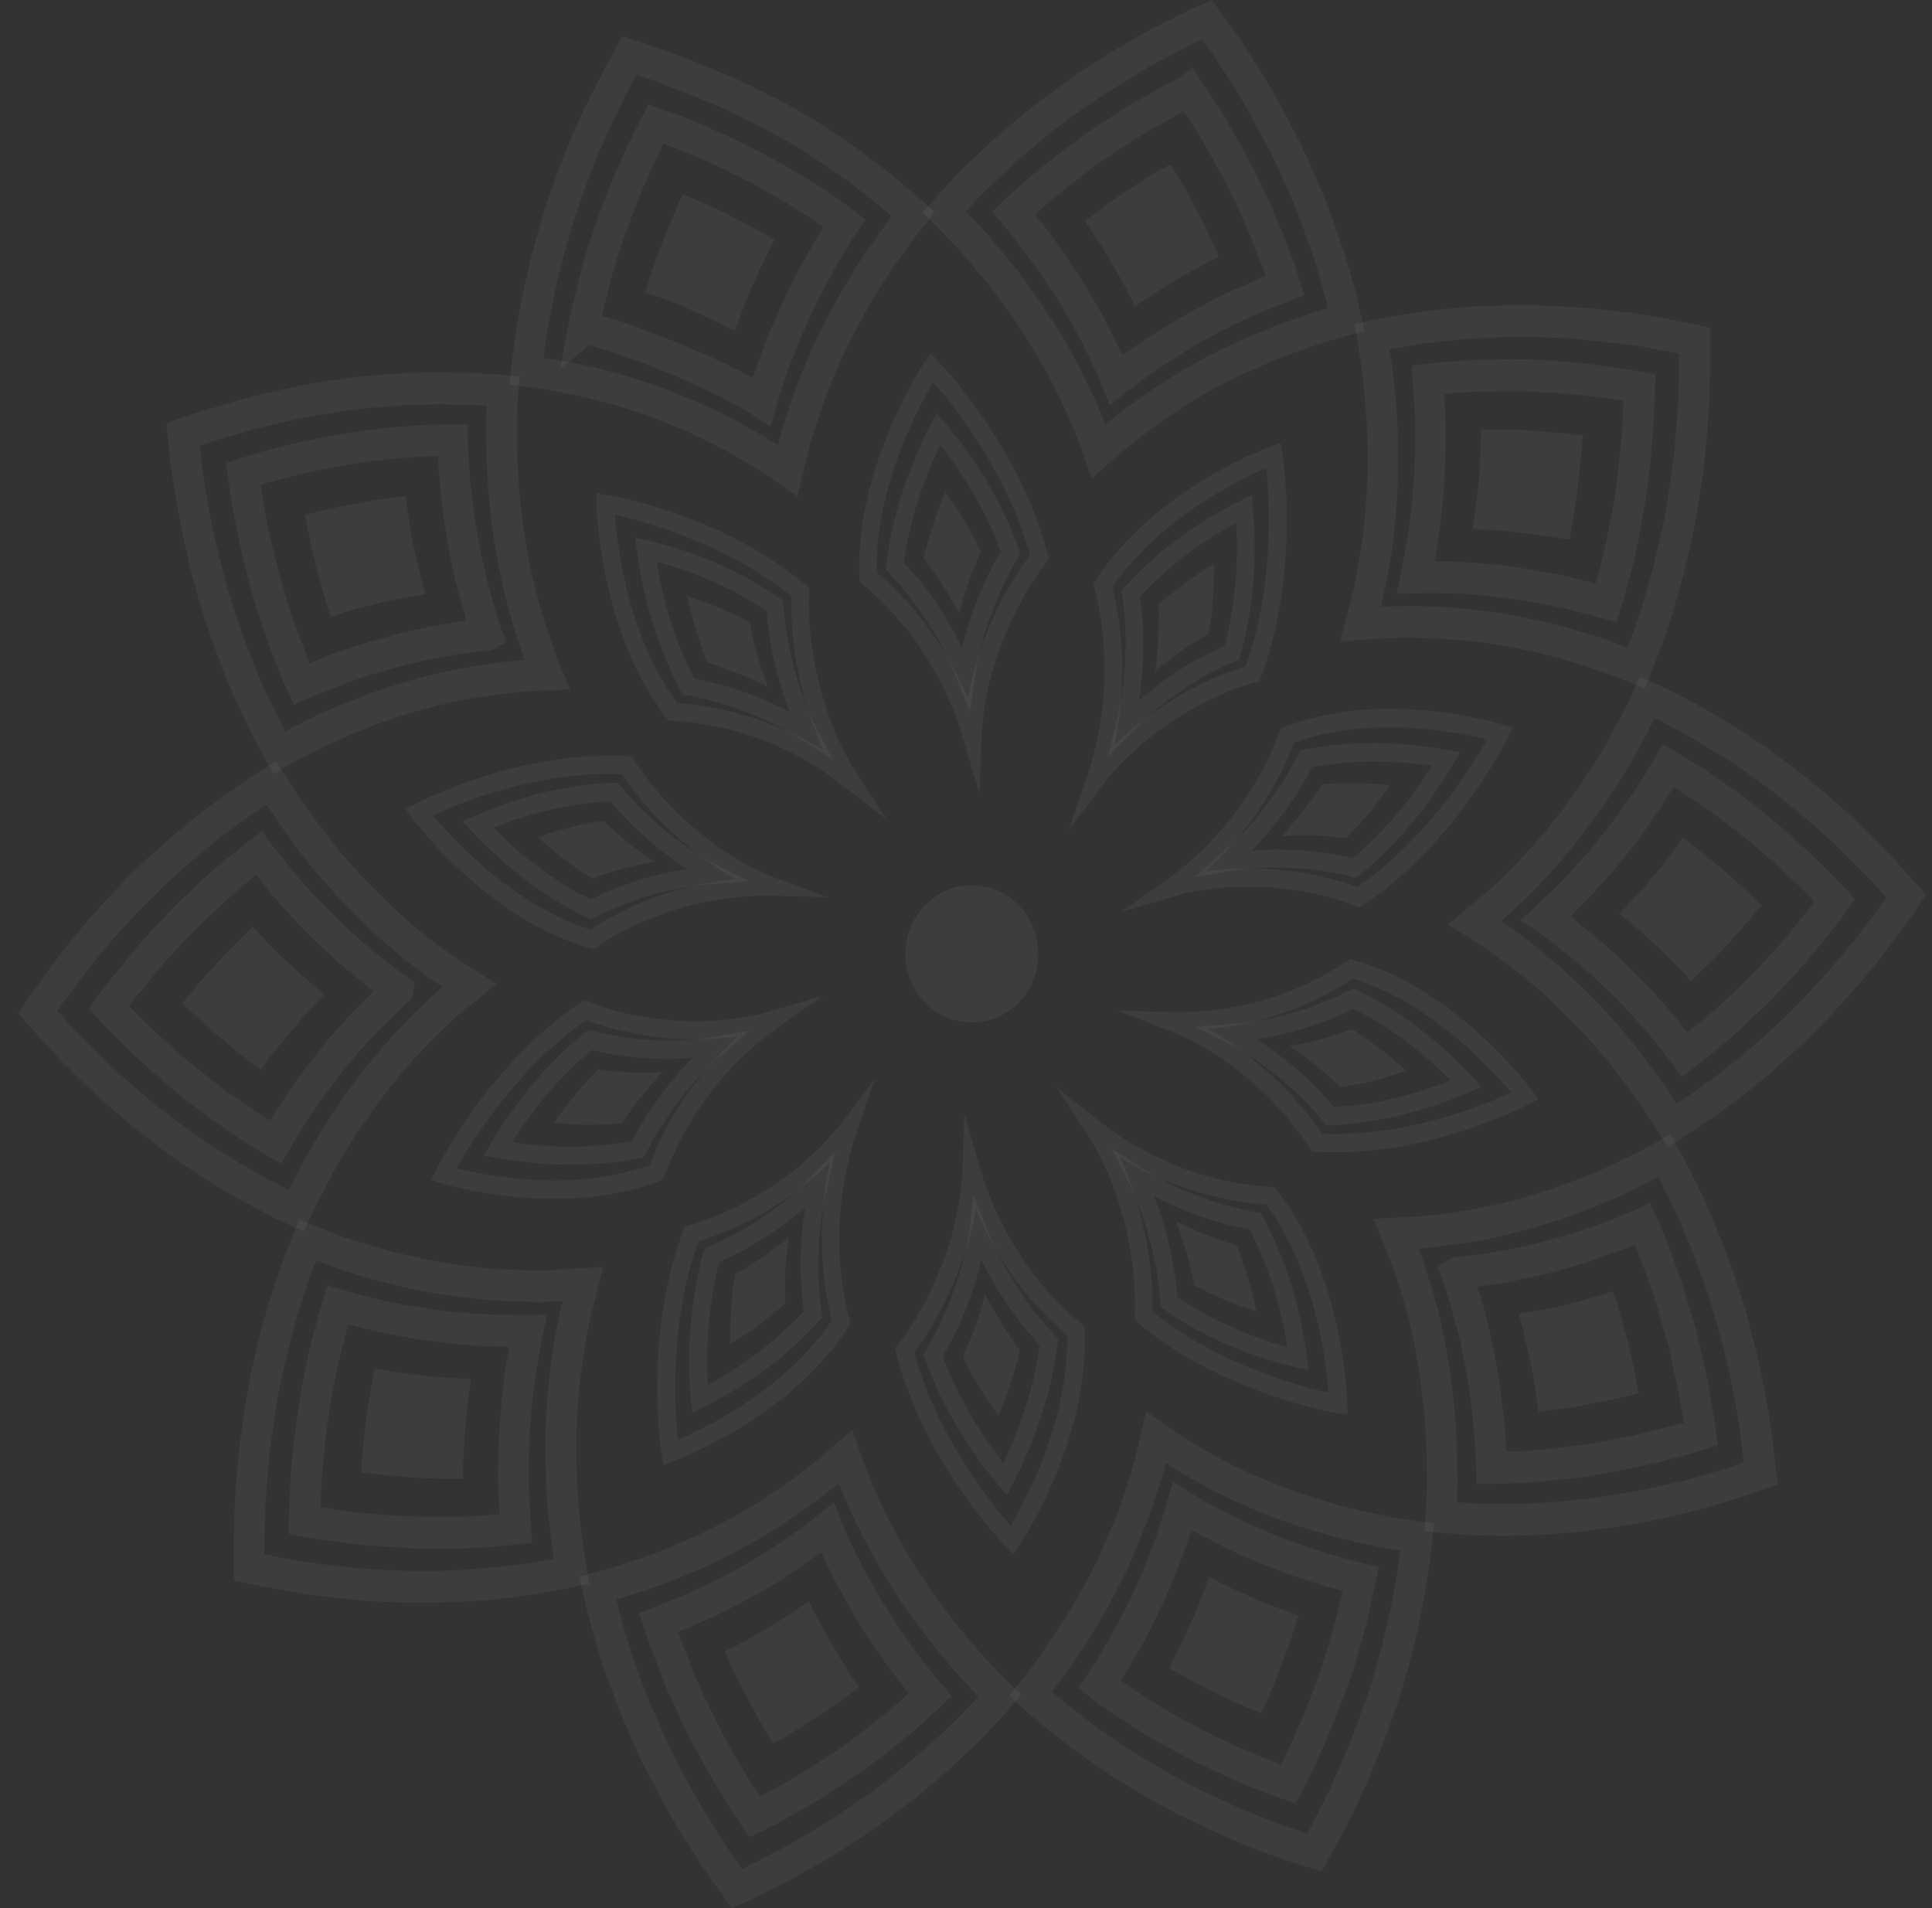 <svg width="81" height="80" viewBox="0 0 81 80" fill="none" xmlns="http://www.w3.org/2000/svg">
<rect x="0" y="0" width="81" height="80" fill="#333333" stroke="none"/>
<path d="M42.52 42.214C41.335 43.222 39.567 43.048 38.589 41.825C37.611 40.603 37.781 38.78 38.984 37.771C40.169 36.762 41.918 36.937 42.896 38.159C43.874 39.401 43.704 41.205 42.52 42.214Z" fill="white" fill-opacity="0.05"/>
<path fill-rule="evenodd" clip-rule="evenodd" d="M44.815 34.782L45.567 32.571C46.432 30.029 46.545 27.216 45.886 24.656L45.83 24.501L45.924 24.346C48.388 20.524 53.07 18.797 53.277 18.72L53.691 18.584L53.766 19.03C53.803 19.224 54.518 23.996 52.863 28.4L52.788 28.574L52.6 28.613C50.193 29.312 47.673 30.999 46.206 32.939L44.815 34.782ZM46.639 24.637C47.165 26.77 47.184 29.059 46.714 31.252C48.218 29.758 50.249 28.536 52.224 27.934C53.446 24.559 53.221 20.912 53.089 19.631C51.904 20.136 48.557 21.765 46.639 24.637Z" fill="white" fill-opacity="0.05"/>
<path fill-rule="evenodd" clip-rule="evenodd" d="M46.449 31.738L46.788 30.36C47.22 28.614 47.295 26.733 47.051 24.929L47.013 24.754L47.145 24.618C48.443 23.183 50.116 21.922 51.997 20.991L52.486 20.758L52.523 21.301C52.73 23.357 52.523 25.685 51.997 27.489L51.959 27.664L51.79 27.722C50.229 28.362 48.555 29.526 47.408 30.729L46.449 31.738ZM47.803 25.006C47.991 26.442 47.972 27.916 47.747 29.371C48.8 28.44 50.079 27.625 51.339 27.082C51.752 25.549 51.941 23.687 51.828 21.922C50.286 22.756 48.913 23.803 47.803 25.006Z" fill="white" fill-opacity="0.05"/>
<path d="M48.426 28.147C48.426 28.147 48.539 27.449 48.557 26.75C48.595 26.071 48.576 25.334 48.576 25.334C48.576 25.334 49.103 24.869 49.686 24.442C50.269 24.015 50.889 23.646 50.889 23.646C50.889 23.646 50.908 24.403 50.852 25.121C50.833 25.489 50.795 25.839 50.739 26.13C50.701 26.382 50.682 26.576 50.682 26.576C50.682 26.576 50.532 26.653 50.306 26.789C49.723 27.119 48.934 27.701 48.426 28.147Z" fill="white" fill-opacity="0.05"/>
<path fill-rule="evenodd" clip-rule="evenodd" d="M41.07 33.309L40.412 31.079C39.679 28.479 38.156 26.151 36.162 24.483L36.031 24.367V24.211C35.843 19.614 38.645 15.365 38.757 15.191L39.021 14.822L39.322 15.133C39.472 15.288 42.763 18.702 43.929 23.261L43.967 23.455L43.854 23.61C42.293 25.628 41.221 28.518 41.146 30.982L41.07 33.309ZM38.55 25.841C39.378 26.888 40.074 28.052 40.581 29.294C40.958 27.179 41.898 24.968 43.177 23.28C42.236 19.808 39.961 16.976 39.133 16.025C38.456 17.15 36.67 20.506 36.764 23.998C37.403 24.541 38.005 25.162 38.55 25.841Z" fill="white" fill-opacity="0.05"/>
<path fill-rule="evenodd" clip-rule="evenodd" d="M40.657 29.858L40.15 28.539C39.491 26.87 38.495 25.299 37.254 23.999L37.141 23.864L37.159 23.689C37.385 21.73 38.043 19.693 39.021 17.792L39.285 17.326L39.623 17.734C40.958 19.285 42.124 21.264 42.726 23.049L42.782 23.224L42.688 23.379C41.786 24.853 41.09 26.793 40.864 28.461L40.657 29.858ZM38.608 24.407C39.285 25.26 39.867 26.172 40.338 27.161C40.676 25.765 41.24 24.329 41.955 23.127C41.428 21.633 40.488 20.003 39.416 18.665C38.645 20.255 38.118 21.962 37.893 23.592C38.144 23.851 38.382 24.122 38.608 24.407Z" fill="white" fill-opacity="0.05"/>
<path d="M40.206 25.744C40.206 25.744 39.906 25.124 39.529 24.542C39.172 23.96 38.721 23.397 38.721 23.397C38.721 23.397 38.89 22.699 39.116 22C39.341 21.302 39.642 20.623 39.642 20.623C39.642 20.623 40.075 21.224 40.451 21.845C40.639 22.156 40.808 22.466 40.921 22.718C41.053 22.951 41.128 23.125 41.128 23.125C41.128 23.125 41.053 23.281 40.959 23.514C40.676 24.154 40.376 25.085 40.206 25.744Z" fill="white" fill-opacity="0.05"/>
<path fill-rule="evenodd" clip-rule="evenodd" d="M28.039 30.222L27.927 30.086C25.162 26.478 25.012 21.357 25.012 21.124V20.678L25.444 20.755C25.632 20.775 30.259 21.551 33.794 24.538L33.926 24.654V24.849C33.813 27.429 34.603 30.416 35.938 32.453L37.198 34.393L35.392 32.977C33.324 31.328 30.766 30.358 28.209 30.222H28.039ZM25.783 21.59C25.877 22.928 26.347 26.711 28.397 29.485C30.541 29.621 32.666 30.319 34.527 31.464C33.625 29.504 33.117 27.138 33.173 25.004C30.447 22.773 27.005 21.861 25.783 21.59Z" fill="white" fill-opacity="0.05"/>
<path fill-rule="evenodd" clip-rule="evenodd" d="M28.641 29.137L28.547 28.982C27.626 27.255 26.986 25.218 26.704 23.084L26.629 22.541L27.155 22.657C29.111 23.104 31.18 24.015 32.684 25.082L32.835 25.199L32.854 25.373C32.966 27.1 33.493 29.098 34.264 30.592L34.903 31.833L33.737 31.096C32.252 30.126 30.541 29.466 28.81 29.156L28.641 29.137ZM27.532 23.55C27.814 25.315 28.359 27.003 29.111 28.458C30.503 28.71 31.857 29.195 33.117 29.854C32.59 28.535 32.252 27.022 32.139 25.625C30.86 24.733 29.168 23.996 27.532 23.55Z" fill="white" fill-opacity="0.05"/>
<path d="M32.196 28.806C32.196 28.806 31.594 28.477 30.954 28.244C30.334 27.992 29.657 27.778 29.657 27.778C29.657 27.778 29.393 27.138 29.187 26.42C28.961 25.722 28.811 25.004 28.811 25.004C28.811 25.004 29.525 25.218 30.165 25.489C30.484 25.625 30.804 25.78 31.048 25.896C31.274 26.032 31.443 26.11 31.443 26.11C31.443 26.11 31.481 26.285 31.519 26.537C31.65 27.216 31.951 28.147 32.196 28.806Z" fill="white" fill-opacity="0.05"/>
<path fill-rule="evenodd" clip-rule="evenodd" d="M17.451 34.513C17.357 34.377 17.282 34.3 17.263 34.28L17 33.911L17.395 33.718C17.564 33.62 21.758 31.448 26.309 31.7L26.497 31.719L26.591 31.875C27.983 34.047 30.314 35.987 32.552 36.821L34.696 37.617L32.421 37.559C29.807 37.5 27.174 38.257 25.03 39.692L24.898 39.789L24.729 39.751C20.987 38.684 18.185 35.444 17.451 34.513ZM26.083 32.457C22.604 32.301 19.294 33.659 18.147 34.183C18.993 35.192 21.532 37.966 24.767 38.975C26.572 37.791 28.678 37.054 30.841 36.86C29.017 35.832 27.249 34.222 26.083 32.457Z" fill="white" fill-opacity="0.05"/>
<path fill-rule="evenodd" clip-rule="evenodd" d="M19.389 34.432L19.878 34.219C21.721 33.385 23.902 32.861 25.745 32.822H25.914L26.027 32.958C27.099 34.297 28.679 35.577 30.145 36.314L31.368 36.935L30.014 37.051C28.246 37.168 26.497 37.672 24.918 38.467L24.767 38.545L24.598 38.467C22.868 37.633 21.194 36.372 19.746 34.82L19.389 34.432ZM25.595 33.598C24.052 33.656 22.266 34.064 20.686 34.704C21.927 35.965 23.319 36.993 24.767 37.711C26.027 37.09 27.4 36.644 28.81 36.431C27.625 35.674 26.478 34.665 25.595 33.598Z" fill="white" fill-opacity="0.05"/>
<path d="M27.455 36.123C27.455 36.123 26.778 36.239 26.139 36.414C25.48 36.589 24.822 36.841 24.822 36.841C24.822 36.841 24.239 36.472 23.656 36.026C23.073 35.599 22.547 35.095 22.547 35.095C22.547 35.095 23.243 34.862 23.92 34.688C24.258 34.591 24.597 34.513 24.86 34.474C25.123 34.435 25.311 34.416 25.311 34.416C25.311 34.416 25.424 34.532 25.612 34.707C26.101 35.173 26.872 35.755 27.455 36.123Z" fill="white" fill-opacity="0.05"/>
<path fill-rule="evenodd" clip-rule="evenodd" d="M18.074 49.471L18.281 49.063C18.356 48.889 20.5 44.602 24.337 42.041L24.506 41.944L24.675 42.002C27.026 42.933 30.035 43.069 32.31 42.39L34.492 41.75L32.63 43.069C30.467 44.602 28.775 46.813 27.872 49.296L27.797 49.451L27.646 49.51C23.471 51.12 18.695 49.665 18.507 49.607L18.074 49.471ZM24.581 42.778C21.666 44.776 19.767 47.88 19.146 48.986C20.406 49.296 24.036 50.014 27.233 48.85C28.022 46.794 29.301 44.931 30.937 43.457C28.869 43.748 26.537 43.496 24.581 42.778Z" fill="white" fill-opacity="0.05"/>
<path fill-rule="evenodd" clip-rule="evenodd" d="M20.291 48.443L20.554 47.977C21.589 46.192 23.055 44.447 24.522 43.302L24.654 43.185L24.823 43.224C26.459 43.651 28.471 43.748 30.07 43.457L31.424 43.205L30.371 44.117C29.036 45.281 27.889 46.755 27.08 48.365L26.986 48.52L26.817 48.559C24.936 48.928 22.867 48.928 20.818 48.54L20.291 48.443ZM24.823 44.02C23.62 44.99 22.397 46.406 21.476 47.88C23.206 48.152 24.917 48.132 26.497 47.841C27.174 46.561 28.02 45.378 29.036 44.349C27.644 44.466 26.14 44.349 24.823 44.02Z" fill="white" fill-opacity="0.05"/>
<path d="M27.796 44.931C27.796 44.931 27.307 45.435 26.894 45.959C26.461 46.502 26.066 47.104 26.066 47.104C26.066 47.104 25.389 47.162 24.675 47.162C23.941 47.162 23.227 47.065 23.227 47.065C23.227 47.065 23.659 46.444 24.11 45.901C24.336 45.629 24.562 45.358 24.75 45.164C24.938 44.97 25.07 44.834 25.07 44.834C25.07 44.834 25.239 44.853 25.502 44.892C26.16 44.97 27.119 44.989 27.796 44.931Z" fill="white" fill-opacity="0.05"/>
<path fill-rule="evenodd" clip-rule="evenodd" d="M27.815 61.419L27.74 60.972C27.703 60.759 26.988 55.987 28.643 51.603L28.718 51.428L28.887 51.37C31.313 50.691 33.833 48.984 35.3 47.044L36.691 45.201L35.939 47.413C35.056 49.954 34.943 52.767 35.62 55.327L35.657 55.502L35.563 55.638C33.118 59.459 28.417 61.186 28.229 61.264L27.815 61.419ZM29.282 52.049C28.06 55.424 28.285 59.091 28.417 60.371C29.602 59.867 32.949 58.237 34.867 55.366C34.341 53.232 34.322 50.924 34.792 48.751C33.288 50.225 31.257 51.467 29.282 52.049Z" fill="white" fill-opacity="0.05"/>
<path fill-rule="evenodd" clip-rule="evenodd" d="M29.019 59.226L28.963 58.683C28.775 56.627 28.982 54.318 29.49 52.514L29.546 52.34L29.715 52.262C31.276 51.622 32.95 50.477 34.078 49.275L35.037 48.246L34.718 49.624C34.285 51.389 34.191 53.251 34.454 55.055L34.492 55.23L34.36 55.366C33.063 56.821 31.37 58.062 29.49 58.993L29.019 59.226ZM30.167 52.902C29.753 54.415 29.565 56.297 29.678 58.062C31.22 57.228 32.593 56.161 33.702 54.978C33.514 53.542 33.533 52.048 33.758 50.613C32.705 51.544 31.427 52.359 30.167 52.902Z" fill="white" fill-opacity="0.05"/>
<path d="M33.08 51.855C33.08 51.855 32.967 52.554 32.929 53.233C32.892 53.931 32.929 54.649 32.929 54.649C32.929 54.649 32.403 55.114 31.82 55.541C31.237 55.987 30.616 56.337 30.616 56.337C30.616 56.337 30.598 55.58 30.654 54.862C30.673 54.494 30.71 54.145 30.748 53.873C30.804 53.601 30.823 53.427 30.823 53.427C30.823 53.427 30.974 53.33 31.199 53.213C31.782 52.864 32.553 52.302 33.08 51.855Z" fill="white" fill-opacity="0.05"/>
<path fill-rule="evenodd" clip-rule="evenodd" d="M41.222 63.749C40.113 62.371 38.345 59.811 37.574 56.726L37.518 56.532L37.63 56.397C39.21 54.36 40.263 51.469 40.357 49.006L40.432 46.678L41.072 48.909C41.824 51.508 43.328 53.855 45.341 55.504L45.472 55.621V55.795C45.66 60.393 42.858 64.622 42.727 64.796L42.482 65.165L42.163 64.855C42.125 64.796 41.749 64.408 41.222 63.749ZM38.326 56.707C39.267 60.179 41.542 63.012 42.369 63.962C43.046 62.837 44.814 59.481 44.739 55.989C43.084 54.593 41.768 52.75 40.921 50.693C40.526 52.808 39.586 55.019 38.326 56.707Z" fill="white" fill-opacity="0.05"/>
<path fill-rule="evenodd" clip-rule="evenodd" d="M41.504 61.828C40.338 60.354 39.322 58.569 38.777 56.94L38.721 56.765L38.815 56.61C39.699 55.155 40.413 53.196 40.639 51.547L40.827 50.131L41.353 51.45C42.012 53.138 43.008 54.709 44.231 55.989L44.362 56.125L44.344 56.319C44.099 58.278 43.46 60.296 42.463 62.197L42.218 62.682L41.861 62.274C41.748 62.132 41.629 61.983 41.504 61.828ZM39.529 56.862C40.056 58.356 40.996 59.985 42.068 61.343C42.839 59.733 43.366 58.045 43.591 56.397C42.614 55.349 41.786 54.127 41.147 52.827C40.808 54.224 40.244 55.659 39.529 56.862Z" fill="white" fill-opacity="0.05"/>
<path d="M41.297 54.244C41.297 54.244 41.597 54.865 41.974 55.447C42.331 56.029 42.763 56.611 42.763 56.611C42.763 56.611 42.613 57.29 42.368 57.988C42.161 58.706 41.861 59.365 41.861 59.365C41.861 59.365 41.409 58.764 41.052 58.143C40.864 57.852 40.695 57.523 40.563 57.29C40.45 57.038 40.375 56.882 40.375 56.882C40.375 56.882 40.431 56.727 40.544 56.475C40.826 55.854 41.127 54.923 41.297 54.244Z" fill="white" fill-opacity="0.05"/>
<path fill-rule="evenodd" clip-rule="evenodd" d="M47.558 55.328L47.577 55.154C47.69 52.554 46.9 49.567 45.565 47.53L44.305 45.59L46.091 47.006C48.179 48.655 50.736 49.625 53.294 49.761L53.463 49.78L53.557 49.916C56.34 53.505 56.472 58.645 56.491 58.859V59.305L56.058 59.247C55.87 59.208 51.244 58.432 47.709 55.464L47.558 55.328ZM46.956 48.519C47.859 50.478 48.367 52.845 48.31 54.979C51.037 57.21 54.497 58.122 55.701 58.393C55.607 57.074 55.137 53.272 53.087 50.498C50.943 50.362 48.837 49.683 46.956 48.519Z" fill="white" fill-opacity="0.05"/>
<path fill-rule="evenodd" clip-rule="evenodd" d="M48.649 54.804V54.61C48.537 52.884 47.991 50.886 47.239 49.392L46.6 48.15L47.766 48.907C49.251 49.858 50.944 50.517 52.693 50.828L52.862 50.847L52.956 51.021C53.877 52.748 54.517 54.785 54.799 56.919L54.855 57.443L54.347 57.326C52.373 56.88 50.304 55.968 48.8 54.901L48.649 54.804ZM48.386 50.148C48.894 51.468 49.251 52.981 49.364 54.377C50.643 55.27 52.316 56.026 53.971 56.472C53.689 54.688 53.144 53.02 52.392 51.545C51 51.293 49.627 50.808 48.386 50.148Z" fill="white" fill-opacity="0.05"/>
<path d="M49.309 51.197C49.309 51.197 49.91 51.508 50.531 51.76C51.17 52.012 51.847 52.206 51.847 52.206C51.847 52.206 52.111 52.866 52.318 53.564C52.543 54.282 52.675 54.999 52.675 54.999C52.675 54.999 51.979 54.767 51.34 54.495C51.001 54.359 50.7 54.224 50.456 54.088C50.211 53.971 50.061 53.894 50.061 53.894C50.061 53.894 50.023 53.719 49.986 53.447C49.835 52.769 49.553 51.837 49.309 51.197Z" fill="white" fill-opacity="0.05"/>
<path fill-rule="evenodd" clip-rule="evenodd" d="M46.809 42.372L49.065 42.43C51.698 42.508 54.312 41.751 56.475 40.296L56.606 40.199L56.776 40.257C61.063 41.48 64.11 45.553 64.223 45.709L64.505 46.077L64.11 46.291C63.922 46.388 59.747 48.56 55.196 48.289L55.008 48.269L54.895 48.114C53.522 45.961 51.172 44.021 48.934 43.167L46.809 42.372ZM56.738 41.033C54.933 42.217 52.826 42.934 50.664 43.148C52.488 44.176 54.256 45.786 55.422 47.532C58.901 47.687 62.21 46.349 63.358 45.806C62.511 44.816 59.972 42.023 56.738 41.033Z" fill="white" fill-opacity="0.05"/>
<path fill-rule="evenodd" clip-rule="evenodd" d="M50.117 43.05L51.49 42.953C53.239 42.817 55.007 42.332 56.586 41.517L56.737 41.44L56.906 41.517C58.636 42.351 60.31 43.612 61.739 45.164L62.115 45.571L61.626 45.785C59.783 46.6 57.583 47.123 55.759 47.181H55.59L55.477 47.026C54.405 45.707 52.825 44.407 51.358 43.67L50.117 43.05ZM56.737 42.293C55.477 42.914 54.085 43.36 52.694 43.573C53.878 44.33 55.025 45.339 55.909 46.406C57.451 46.347 59.238 45.94 60.818 45.3C59.576 44.039 58.185 43.011 56.737 42.293Z" fill="white" fill-opacity="0.05"/>
<path d="M54.049 43.864C54.049 43.864 54.726 43.767 55.365 43.573C56.023 43.399 56.682 43.147 56.682 43.147C56.682 43.147 57.265 43.515 57.848 43.961C58.431 44.388 58.957 44.892 58.957 44.892C58.957 44.892 58.261 45.145 57.566 45.319C57.246 45.397 56.889 45.474 56.625 45.513C56.362 45.552 56.193 45.591 56.193 45.591C56.193 45.591 56.061 45.474 55.873 45.28C55.384 44.815 54.613 44.233 54.049 43.864Z" fill="white" fill-opacity="0.05"/>
<path fill-rule="evenodd" clip-rule="evenodd" d="M46.996 38.236L48.877 36.917C51.02 35.384 52.713 33.173 53.635 30.709L53.691 30.535L53.86 30.476C58.016 28.866 62.793 30.321 63 30.379L63.432 30.515L63.225 30.922C63.131 31.097 61.006 35.404 57.151 37.945L57.001 38.042L56.831 37.984C54.481 37.072 51.472 36.917 49.178 37.596L46.996 38.236ZM54.255 31.136C53.465 33.192 52.186 35.054 50.55 36.529C52.619 36.238 54.951 36.471 56.907 37.188C59.803 35.21 61.721 32.106 62.342 31C61.081 30.69 57.452 29.972 54.255 31.136Z" fill="white" fill-opacity="0.05"/>
<path fill-rule="evenodd" clip-rule="evenodd" d="M50.08 36.782L51.114 35.871C52.468 34.707 53.615 33.233 54.424 31.622L54.499 31.467L54.688 31.428C56.549 31.06 58.637 31.06 60.686 31.448L61.213 31.545L60.931 32.01C59.915 33.795 58.43 35.56 56.982 36.705L56.85 36.802L56.662 36.763C55.045 36.336 53.033 36.259 51.415 36.53L50.08 36.782ZM55.007 32.166C54.349 33.446 53.484 34.629 52.487 35.657C53.86 35.541 55.364 35.657 56.7 35.987C57.903 34.998 59.107 33.601 60.028 32.107C58.317 31.855 56.587 31.875 55.007 32.166Z" fill="white" fill-opacity="0.05"/>
<path d="M53.709 35.055C53.709 35.055 54.198 34.57 54.612 34.027C55.044 33.484 55.439 32.883 55.439 32.883C55.439 32.883 56.116 32.824 56.831 32.844C57.564 32.844 58.26 32.921 58.26 32.921C58.26 32.921 57.846 33.542 57.395 34.085C57.169 34.376 56.925 34.629 56.737 34.842C56.549 35.017 56.436 35.152 56.436 35.152C56.436 35.152 56.267 35.133 56.003 35.094C55.345 35.017 54.386 35.017 53.709 35.055Z" fill="white" fill-opacity="0.05"/>
<path fill-rule="evenodd" clip-rule="evenodd" d="M42.312 71.096L43.046 70.165C43.178 69.991 43.478 69.603 43.873 69.021C44.174 68.613 44.513 68.07 44.926 67.391C45.321 66.751 45.697 66.033 45.98 65.471C46.111 65.16 46.262 64.85 46.412 64.481C46.563 64.145 46.7 63.822 46.826 63.511C47.07 62.871 47.258 62.251 47.409 61.785C47.522 61.397 47.616 61.048 47.691 60.757L48.048 59.166L49.233 60C49.559 60.22 49.897 60.433 50.248 60.64C50.662 60.892 51.151 61.164 51.809 61.494C52.486 61.824 53.182 62.115 53.727 62.328C54.912 62.774 56.323 63.201 57.62 63.453C58.147 63.57 58.598 63.647 58.974 63.705L60.121 63.88L59.99 65.083C59.952 65.51 59.877 66.014 59.764 66.615C59.633 67.469 59.294 69.254 58.636 71.271C58.391 71.989 58.072 72.92 57.714 73.754C57.338 74.685 57.037 75.383 56.755 75.927C56.511 76.431 56.247 76.936 55.984 77.44L55.401 78.468L54.01 78.022C53.652 77.905 53.22 77.75 52.712 77.556L52.618 77.517C51.997 77.265 51.32 76.994 50.587 76.644C50.211 76.463 49.828 76.276 49.44 76.082C49.007 75.868 48.612 75.655 48.274 75.461C47.559 75.054 46.807 74.608 46.111 74.123C45.359 73.618 44.814 73.211 44.362 72.842C43.817 72.415 43.422 72.086 43.215 71.911L42.312 71.096ZM48.876 61.339C48.819 61.591 48.744 61.882 48.631 62.192C48.481 62.677 48.274 63.317 48.011 63.996C47.885 64.333 47.747 64.669 47.597 65.005C47.446 65.412 47.277 65.742 47.127 66.072C46.826 66.654 46.45 67.411 46.036 68.09C45.603 68.807 45.246 69.37 44.926 69.816C44.626 70.223 44.343 70.611 44.099 70.941C44.381 71.174 44.757 71.484 45.152 71.775C45.585 72.124 46.111 72.513 46.826 72.998C47.484 73.463 48.218 73.89 48.895 74.278C49.233 74.472 49.59 74.666 50.004 74.879C50.38 75.073 50.756 75.254 51.132 75.422C51.809 75.752 52.486 76.024 53.088 76.257L53.182 76.295C53.652 76.489 54.066 76.625 54.404 76.742L54.799 76.877L54.856 76.78C55.1 76.295 55.364 75.81 55.608 75.306C55.871 74.782 56.153 74.123 56.529 73.23C56.868 72.415 57.169 71.523 57.413 70.825C57.865 69.428 58.26 67.799 58.504 66.363C58.598 65.839 58.655 65.393 58.692 65.005C58.316 64.947 57.865 64.869 57.357 64.753C56.022 64.481 54.517 64.055 53.276 63.57C52.693 63.337 51.96 63.046 51.245 62.677C50.568 62.347 50.042 62.056 49.609 61.785C49.358 61.643 49.114 61.494 48.876 61.339Z" fill="white" fill-opacity="0.05"/>
<path fill-rule="evenodd" clip-rule="evenodd" d="M45.209 70.769L45.566 70.245C45.566 70.245 45.867 69.819 46.243 69.159C46.481 68.771 46.701 68.383 46.901 67.995C47.127 67.549 47.353 67.103 47.578 66.637C47.785 66.21 47.973 65.745 48.143 65.299L48.18 65.202C48.331 64.794 48.481 64.445 48.575 64.135C48.801 63.417 48.932 62.971 48.932 62.951L49.177 62.117L49.91 62.583C49.91 62.583 50.305 62.835 50.907 63.165C51.296 63.372 51.672 63.559 52.035 63.727C52.449 63.941 52.901 64.135 53.333 64.309C53.803 64.503 54.273 64.678 54.706 64.833C55.157 64.969 55.59 65.124 55.947 65.221C56.662 65.415 57.188 65.551 57.188 65.551L57.809 65.687L57.677 66.327C57.677 66.346 57.564 66.87 57.376 67.704C57.282 68.131 57.132 68.596 57 69.101C56.85 69.605 56.68 70.187 56.474 70.75C56.285 71.273 56.079 71.817 55.853 72.34C55.665 72.806 55.477 73.252 55.251 73.757C54.875 74.571 54.574 75.115 54.574 75.134L54.311 75.619L53.784 75.425C53.766 75.425 53.22 75.231 52.411 74.901C52.035 74.765 51.622 74.571 51.189 74.377L51.039 74.3C50.493 74.048 50.004 73.834 49.497 73.543C49.008 73.291 48.538 73.019 48.067 72.748C47.641 72.489 47.234 72.231 46.845 71.972C46.168 71.526 45.717 71.177 45.698 71.157L45.209 70.769ZM49.948 64.135C49.91 64.264 49.867 64.406 49.816 64.561C49.703 64.911 49.553 65.299 49.403 65.706L49.365 65.803C49.177 66.269 48.97 66.773 48.744 67.239C48.538 67.704 48.293 68.17 48.067 68.635C47.842 69.049 47.61 69.45 47.372 69.838C47.234 70.084 47.108 70.291 46.995 70.459C47.158 70.575 47.347 70.704 47.56 70.847C47.936 71.105 48.324 71.358 48.726 71.603C49.177 71.856 49.647 72.127 50.117 72.379C50.587 72.631 51.057 72.845 51.565 73.097L51.734 73.155C52.148 73.349 52.543 73.543 52.882 73.66C53.201 73.795 53.483 73.892 53.709 73.989C53.822 73.776 53.935 73.504 54.085 73.194C54.311 72.709 54.499 72.263 54.687 71.836C54.894 71.332 55.082 70.788 55.27 70.284C55.458 69.76 55.627 69.198 55.759 68.732C55.909 68.209 56.041 67.782 56.135 67.394C56.198 67.122 56.248 66.889 56.285 66.695C56.097 66.644 55.872 66.585 55.608 66.521C55.232 66.404 54.781 66.249 54.311 66.094C53.841 65.939 53.352 65.764 52.863 65.551C52.411 65.357 51.941 65.163 51.49 64.949C51.114 64.755 50.725 64.555 50.324 64.348C50.186 64.27 50.061 64.199 49.948 64.135Z" fill="white" fill-opacity="0.05"/>
<path d="M50.68 66.111C50.68 66.111 50.906 66.228 51.245 66.402C51.583 66.558 52.034 66.771 52.504 66.984C52.975 67.198 53.464 67.372 53.821 67.508C54.197 67.644 54.441 67.741 54.441 67.741C54.441 67.741 54.347 67.993 54.234 68.381C54.103 68.769 53.934 69.293 53.727 69.797C53.539 70.302 53.332 70.825 53.163 71.213C52.993 71.582 52.88 71.834 52.88 71.834C52.88 71.834 52.617 71.737 52.241 71.562C51.865 71.407 51.376 71.194 50.887 70.942C50.417 70.709 49.947 70.457 49.59 70.263C49.42 70.166 49.289 70.088 49.176 70.03C49.082 69.972 49.025 69.933 49.025 69.933C49.025 69.933 49.063 69.875 49.101 69.778C49.157 69.661 49.232 69.525 49.326 69.351C49.495 68.982 49.721 68.497 49.928 68.032C50.154 67.566 50.342 67.062 50.473 66.713C50.605 66.344 50.68 66.111 50.68 66.111Z" fill="white" fill-opacity="0.05"/>
<path fill-rule="evenodd" clip-rule="evenodd" d="M30.692 79.998L29.827 78.815C29.62 78.504 29.338 78.116 29.037 77.631L28.924 77.437C28.586 76.894 28.191 76.293 27.834 75.614C27.633 75.239 27.426 74.851 27.213 74.45L27.175 74.372C27.088 74.204 27 74.036 26.912 73.868L26.63 73.247C26.216 72.316 25.897 71.54 25.652 70.861C25.514 70.486 25.383 70.124 25.257 69.775C25.163 69.484 25.088 69.212 25.013 68.941L24.956 68.766C24.768 68.126 24.637 67.641 24.561 67.292L24.279 66.108L25.408 65.798C25.709 65.72 26.16 65.565 26.724 65.371L26.875 65.332C27.1 65.255 27.326 65.177 27.57 65.08C27.884 64.951 28.197 64.822 28.511 64.692C29.075 64.459 29.714 64.149 30.448 63.761C31.538 63.179 32.723 62.422 33.701 61.666C34.039 61.414 34.303 61.181 34.528 60.987L35.732 59.94L36.202 61.297C36.352 61.666 36.503 62.054 36.672 62.461C36.86 62.888 37.105 63.412 37.462 64.091C37.763 64.673 38.101 65.235 38.534 65.934C38.741 66.244 38.948 66.555 39.154 66.826C39.368 67.124 39.581 67.421 39.794 67.718C40.208 68.262 40.64 68.747 41.035 69.212C41.336 69.561 41.618 69.852 41.844 70.085L42.822 71.075L41.881 72.122C41.656 72.355 41.336 72.704 40.979 73.053C40.527 73.499 39.982 74.023 39.38 74.547C39.079 74.805 38.766 75.064 38.44 75.323C38.101 75.594 37.763 75.866 37.387 76.138C36.747 76.603 35.976 77.146 35.243 77.593C34.397 78.116 33.739 78.485 33.231 78.756C32.591 79.086 32.065 79.358 31.745 79.513L30.692 79.998ZM25.84 67.059C25.915 67.369 26.028 67.815 26.198 68.397L26.254 68.572C26.329 68.805 26.404 69.076 26.48 69.329C26.592 69.665 26.718 70.02 26.856 70.395C27.1 71.055 27.401 71.773 27.815 72.685L28.097 73.286C28.16 73.428 28.235 73.583 28.323 73.751L28.36 73.849C28.561 74.224 28.761 74.592 28.962 74.954C29.319 75.594 29.677 76.196 30.015 76.72L30.128 76.913C30.41 77.36 30.673 77.728 30.88 78.019L31.106 78.349L31.2 78.31C31.501 78.155 32.008 77.903 32.648 77.573C33.137 77.321 33.757 76.952 34.585 76.448C35.281 76.021 36.014 75.497 36.653 75.051C36.992 74.799 37.33 74.528 37.631 74.275C37.957 74.017 38.264 73.764 38.553 73.519C39.136 73.014 39.644 72.529 40.095 72.103C40.433 71.753 40.715 71.443 40.941 71.21L41.016 71.113L40.922 71.036C40.697 70.784 40.396 70.493 40.076 70.105C39.662 69.639 39.23 69.115 38.778 68.533C38.553 68.236 38.327 67.932 38.101 67.621C37.895 67.331 37.669 67.001 37.462 66.651C37.011 65.934 36.653 65.332 36.334 64.712C35.958 64.013 35.694 63.47 35.506 62.985C35.381 62.714 35.268 62.448 35.168 62.19C34.961 62.345 34.735 62.539 34.472 62.733C33.87 63.199 32.629 64.11 31.049 64.944C30.278 65.371 29.601 65.681 29.018 65.934C28.68 66.07 28.36 66.205 28.04 66.322C27.777 66.438 27.533 66.516 27.288 66.593L27.138 66.651C26.586 66.832 26.154 66.968 25.84 67.059Z" fill="white" fill-opacity="0.05"/>
<path fill-rule="evenodd" clip-rule="evenodd" d="M31.423 77.031L31.103 76.566C31.103 76.546 30.765 76.042 30.295 75.305C30.05 74.917 29.787 74.451 29.524 73.986C29.298 73.578 28.997 73.035 28.715 72.453C28.489 71.987 28.245 71.444 28 70.921C27.812 70.455 27.637 70.002 27.474 69.563C27.311 69.162 27.192 68.838 27.117 68.593L26.797 67.623L27.737 67.273C27.944 67.196 28.226 67.079 28.583 66.924C28.985 66.743 29.386 66.556 29.787 66.362C30.144 66.187 30.558 65.974 31.085 65.683C31.442 65.489 31.837 65.256 32.307 64.946C32.702 64.693 33.04 64.461 33.341 64.247C33.924 63.821 34.282 63.529 34.282 63.529L34.959 62.986L35.278 63.801C35.278 63.801 35.466 64.267 35.767 64.887C35.899 65.159 36.106 65.586 36.35 66.032C36.576 66.439 36.82 66.866 37.084 67.293C37.328 67.7 37.591 68.088 37.836 68.457L37.892 68.534C38.156 68.922 38.419 69.31 38.663 69.601C39.133 70.222 39.491 70.629 39.491 70.629L39.904 71.115L39.434 71.561C39.415 71.58 39.039 71.929 38.419 72.472C38.099 72.763 37.742 73.054 37.347 73.345L37.196 73.462C36.82 73.753 36.388 74.102 35.936 74.393C35.485 74.703 35.015 75.014 34.545 75.324C34.037 75.635 33.548 75.906 33.247 76.081C32.476 76.527 31.931 76.779 31.912 76.798L31.423 77.031ZM28.433 68.418C28.496 68.612 28.577 68.832 28.677 69.078C28.84 69.504 29.01 69.938 29.185 70.377C29.411 70.882 29.655 71.406 29.881 71.852C30.144 72.414 30.426 72.919 30.633 73.307C30.896 73.753 31.16 74.218 31.385 74.587C31.573 74.878 31.724 75.13 31.856 75.324C32.062 75.227 32.326 75.091 32.627 74.917C32.928 74.742 33.379 74.471 33.868 74.18C34.319 73.888 34.789 73.578 35.241 73.287C35.636 72.996 36.049 72.686 36.425 72.395L36.557 72.298C36.952 71.987 37.29 71.716 37.572 71.464C37.773 71.283 37.949 71.127 38.099 70.998C37.974 70.843 37.83 70.655 37.666 70.436C37.403 70.125 37.121 69.718 36.839 69.31L36.783 69.233C36.519 68.845 36.237 68.437 35.974 67.991C35.73 67.564 35.466 67.118 35.222 66.672C34.959 66.207 34.752 65.76 34.62 65.489C34.545 65.347 34.482 65.211 34.432 65.081C34.319 65.159 34.2 65.243 34.075 65.334C33.774 65.566 33.398 65.799 33.003 66.071C32.495 66.4 32.081 66.653 31.686 66.866C31.141 67.157 30.708 67.39 30.332 67.584C29.919 67.778 29.505 67.965 29.091 68.147C28.84 68.25 28.621 68.34 28.433 68.418Z" fill="white" fill-opacity="0.05"/>
<path d="M33.907 67.139C33.907 67.139 34.02 67.371 34.208 67.721C34.377 68.05 34.622 68.497 34.885 68.962C35.148 69.408 35.431 69.855 35.637 70.184C35.863 70.514 36.014 70.728 36.014 70.728C36.014 70.728 35.807 70.883 35.487 71.135C35.167 71.368 34.735 71.678 34.283 71.969C33.832 72.26 33.362 72.551 33.005 72.764C32.666 72.978 32.422 73.094 32.422 73.094C32.422 73.094 32.271 72.861 32.064 72.512C31.839 72.144 31.575 71.678 31.331 71.174C31.068 70.689 30.823 70.204 30.654 69.855C30.485 69.486 30.391 69.234 30.391 69.234C30.391 69.234 30.616 69.117 30.974 68.943C31.312 68.749 31.763 68.497 32.215 68.244C32.647 67.992 33.08 67.701 33.4 67.488C33.7 67.275 33.907 67.139 33.907 67.139Z" fill="white" fill-opacity="0.05"/>
<path fill-rule="evenodd" clip-rule="evenodd" d="M9.797 66.27V65.067C9.797 64.505 9.816 63.923 9.834 63.36C9.853 62.603 9.929 61.692 10.004 60.993C10.041 60.547 10.117 60.082 10.173 59.674C10.236 59.234 10.305 58.795 10.38 58.355C10.53 57.482 10.737 56.629 10.925 55.833C11.151 54.999 11.395 54.262 11.565 53.719C11.734 53.214 11.903 52.768 12.016 52.458L12.543 51.139L13.803 51.643C14.103 51.759 14.479 51.895 14.931 52.031C15.42 52.186 16.059 52.38 16.774 52.555C17.432 52.71 18.147 52.865 18.861 52.982C19.225 53.033 19.582 53.079 19.933 53.117C20.309 53.156 20.61 53.195 20.93 53.214C21.701 53.253 22.246 53.253 22.698 53.253C23.111 53.253 23.525 53.234 23.939 53.195L25.293 53.117L24.954 54.475C24.841 54.863 24.747 55.29 24.653 55.717C24.559 56.163 24.465 56.726 24.371 57.521C24.315 57.831 24.296 58.161 24.258 58.549C24.221 58.898 24.196 59.267 24.183 59.655C24.145 60.392 24.164 61.148 24.183 61.847C24.202 62.603 24.277 63.302 24.315 63.806C24.371 64.291 24.428 64.698 24.484 65.028L24.71 66.406L23.356 66.677C23.036 66.735 22.585 66.832 22.077 66.891C21.532 66.968 20.779 67.065 19.952 67.123C19.143 67.162 18.297 67.201 17.432 67.201C17.006 67.188 16.573 67.175 16.134 67.162C15.721 67.143 15.269 67.123 14.856 67.065C14.122 67.007 13.295 66.91 12.561 66.794C12.016 66.697 11.471 66.6 10.944 66.503L9.797 66.27ZM13.257 52.846L13.22 52.943C13.088 53.273 12.937 53.66 12.787 54.145C12.618 54.669 12.392 55.368 12.185 56.163C11.997 56.92 11.79 57.754 11.64 58.588C11.583 59.015 11.508 59.441 11.452 59.868C11.395 60.256 11.32 60.702 11.283 61.11C11.226 61.808 11.151 62.681 11.113 63.418C11.095 63.961 11.095 64.524 11.076 65.067V65.164L11.188 65.183C11.696 65.3 12.242 65.397 12.768 65.475C13.445 65.591 14.31 65.668 14.968 65.746C15.363 65.785 15.796 65.804 16.191 65.824C16.617 65.85 17.037 65.862 17.451 65.862C18.278 65.882 19.106 65.843 19.858 65.785C20.648 65.727 21.362 65.649 21.908 65.572C22.378 65.513 22.791 65.436 23.13 65.358L23.224 65.339L23.205 65.242C23.149 64.892 23.092 64.466 23.036 63.961C22.98 63.418 22.904 62.7 22.886 61.905C22.867 61.168 22.848 60.373 22.886 59.577C22.911 59.189 22.936 58.808 22.961 58.433C22.998 58.025 23.036 57.676 23.074 57.327C23.186 56.512 23.28 55.93 23.393 55.426C23.456 55.128 23.519 54.837 23.581 54.553C23.293 54.566 23.005 54.579 22.716 54.592C22.227 54.592 21.663 54.572 20.855 54.533C20.516 54.514 20.178 54.495 19.783 54.437C19.419 54.398 19.049 54.352 18.673 54.301C17.902 54.184 17.169 54.029 16.473 53.855C15.721 53.68 15.044 53.467 14.536 53.311C14.066 53.156 13.671 53.001 13.351 52.885L13.257 52.846Z" fill="white" fill-opacity="0.05"/>
<path fill-rule="evenodd" clip-rule="evenodd" d="M12.09 64.312L12.109 63.749C12.109 63.71 12.127 63.109 12.165 62.217C12.203 61.402 12.334 60.238 12.522 58.977C12.598 58.376 12.729 57.774 12.823 57.289C12.936 56.727 13.049 56.261 13.162 55.854C13.369 55.039 13.519 54.535 13.538 54.515L13.726 53.895L14.328 54.069C14.328 54.069 14.835 54.224 15.569 54.399C15.92 54.489 16.34 54.586 16.829 54.69C17.261 54.748 17.769 54.845 18.277 54.923C19.33 55.039 20.252 55.117 20.928 55.117C21.643 55.136 22.113 55.136 22.113 55.136L22.941 55.117L22.753 55.931C22.753 55.951 22.659 56.416 22.546 57.134C22.414 57.833 22.301 58.783 22.226 59.869C22.188 60.393 22.189 60.936 22.17 61.363C22.17 61.887 22.17 62.333 22.189 62.682C22.226 63.478 22.264 64.021 22.264 64.021L22.32 64.68L21.7 64.739C21.681 64.758 21.154 64.816 20.346 64.874C19.951 64.894 19.48 64.913 18.916 64.933C18.409 64.933 17.826 64.933 17.261 64.913C16.001 64.855 14.892 64.758 14.102 64.642C13.256 64.525 12.673 64.428 12.635 64.409L12.09 64.312ZM14.591 55.524C14.541 55.718 14.484 55.944 14.422 56.203C14.309 56.591 14.215 57.037 14.102 57.561C14.008 58.065 13.895 58.628 13.801 59.171C13.632 60.393 13.5 61.499 13.482 62.294C13.444 62.644 13.444 62.954 13.425 63.187C13.651 63.225 13.952 63.264 14.29 63.322C15.042 63.439 16.114 63.536 17.318 63.575C17.863 63.613 18.409 63.594 18.916 63.594C19.443 63.594 19.875 63.575 20.252 63.536C20.515 63.523 20.747 63.504 20.947 63.478C20.935 63.271 20.922 63.031 20.91 62.76C20.891 62.372 20.872 61.887 20.891 61.344C20.891 60.898 20.91 60.335 20.947 59.772C21.023 58.628 21.135 57.639 21.267 56.901C21.305 56.746 21.33 56.604 21.342 56.475C21.217 56.462 21.073 56.455 20.91 56.455C20.195 56.455 19.236 56.378 18.126 56.242C17.581 56.164 17.055 56.067 16.622 55.99C16.095 55.893 15.644 55.796 15.268 55.699C15.017 55.634 14.792 55.576 14.591 55.524Z" fill="white" fill-opacity="0.05"/>
<path d="M19.746 57.813C19.746 57.813 19.596 58.822 19.502 59.869C19.464 60.393 19.445 60.917 19.426 61.324C19.407 61.732 19.407 62.003 19.407 62.003C19.407 62.003 19.144 62.003 18.749 62.003C18.354 61.984 17.828 61.984 17.282 61.945C16.229 61.867 15.139 61.732 15.139 61.732C15.139 61.732 15.214 60.587 15.345 59.52C15.421 58.977 15.515 58.434 15.59 58.026C15.665 57.639 15.703 57.367 15.703 57.367C15.703 57.367 15.966 57.406 16.342 57.483C16.737 57.541 17.245 57.619 17.753 57.677C18.768 57.774 19.746 57.813 19.746 57.813Z" fill="white" fill-opacity="0.05"/>
<path fill-rule="evenodd" clip-rule="evenodd" d="M0.752 42.489L1.41 41.519C1.636 41.208 1.974 40.742 2.426 40.141C2.783 39.656 3.253 39.094 3.911 38.337C4.475 37.678 5.152 36.998 5.717 36.436C6.036 36.106 6.394 35.796 6.695 35.544C7.008 35.259 7.315 34.987 7.616 34.729C8.237 34.205 8.82 33.778 9.327 33.41C9.76 33.099 10.136 32.847 10.418 32.653L11.584 31.916L12.336 33.099C12.505 33.371 12.731 33.701 13.013 34.089C13.352 34.554 13.747 35.097 14.198 35.641C14.424 35.893 14.668 36.184 14.913 36.455C15.138 36.708 15.383 36.979 15.646 37.231C16.229 37.813 16.699 38.279 17.188 38.686C17.771 39.171 18.204 39.52 18.599 39.792C18.95 40.051 19.288 40.283 19.614 40.49L20.817 41.247L19.576 42.256C19.351 42.43 19.087 42.663 18.787 42.954C17.865 43.808 16.906 44.855 16.154 45.844C15.646 46.523 15.232 47.105 14.894 47.61C14.706 47.92 14.524 48.218 14.348 48.502C14.217 48.715 14.085 48.948 13.972 49.142L13.897 49.297C13.615 49.841 13.389 50.267 13.239 50.558L12.731 51.625L11.659 51.14C11.339 50.985 10.907 50.752 10.324 50.442L10.174 50.345C9.929 50.229 9.685 50.093 9.44 49.938C9.127 49.757 8.807 49.556 8.481 49.336C7.879 48.968 7.202 48.502 6.394 47.881L5.867 47.474C5.717 47.358 5.585 47.241 5.435 47.125L5.359 47.047C5.021 46.776 4.695 46.498 4.381 46.213C3.798 45.709 3.291 45.204 2.839 44.739L2.689 44.603C2.294 44.196 1.974 43.846 1.73 43.575L0.752 42.489ZM11.189 33.739L11.095 33.798C10.813 33.972 10.474 34.205 10.061 34.496C9.591 34.845 9.008 35.272 8.425 35.776C8.143 36.009 7.823 36.281 7.522 36.552C7.221 36.824 6.901 37.096 6.619 37.406C6.055 37.949 5.416 38.589 4.87 39.229C4.231 39.967 3.78 40.51 3.441 40.975C2.971 41.577 2.614 42.062 2.444 42.294L2.388 42.372L2.67 42.663C2.896 42.935 3.197 43.284 3.573 43.633L3.723 43.788C4.156 44.234 4.664 44.719 5.209 45.204C5.522 45.476 5.842 45.748 6.168 46.019L6.243 46.097C6.381 46.2 6.513 46.31 6.638 46.426L7.146 46.814C7.936 47.396 8.575 47.843 9.139 48.211C9.478 48.418 9.791 48.612 10.079 48.793C10.324 48.929 10.55 49.065 10.775 49.181L10.926 49.278C11.434 49.55 11.829 49.744 12.111 49.88C12.261 49.569 12.474 49.162 12.75 48.657L12.844 48.502C12.957 48.269 13.088 48.037 13.239 47.804C13.414 47.506 13.602 47.202 13.803 46.892C14.16 46.349 14.593 45.728 15.138 45.01C16.229 43.594 17.338 42.489 17.903 41.965C18.128 41.751 18.354 41.557 18.561 41.383C18.323 41.227 18.084 41.066 17.846 40.898C17.433 40.607 16.962 40.238 16.361 39.714C15.834 39.288 15.345 38.803 14.743 38.201C14.461 37.93 14.198 37.639 13.954 37.367C13.703 37.083 13.452 36.798 13.201 36.514C12.731 35.932 12.317 35.369 11.96 34.884C11.659 34.477 11.434 34.127 11.245 33.837L11.189 33.739Z" fill="white" fill-opacity="0.05"/>
<path fill-rule="evenodd" clip-rule="evenodd" d="M3.723 42.291L4.042 41.845C4.061 41.825 4.4 41.34 4.983 40.642C5.208 40.351 5.547 39.924 5.942 39.478C6.33 39.051 6.719 38.631 7.108 38.217C7.465 37.829 7.879 37.461 8.236 37.131L8.349 37.014C8.725 36.685 9.063 36.355 9.402 36.083C10.023 35.579 10.455 35.249 10.474 35.23L10.982 34.842L11.358 35.366C11.358 35.366 11.696 35.792 12.185 36.394C12.43 36.704 12.73 37.053 13.05 37.383L13.107 37.461C13.408 37.79 13.727 38.12 14.066 38.45C14.417 38.786 14.774 39.116 15.138 39.439C15.42 39.691 15.739 39.944 16.097 40.235C16.586 40.623 16.943 40.875 17.037 40.933L17.394 41.185L17.282 41.845L17.112 42C17.112 42 16.755 42.31 16.247 42.834C15.984 43.067 15.721 43.377 15.382 43.727C15.006 44.153 14.705 44.502 14.442 44.832C14.066 45.298 13.784 45.686 13.539 46.016C13.295 46.365 13.031 46.733 12.787 47.121C12.58 47.451 12.411 47.723 12.298 47.917L11.79 48.79L10.925 48.285C10.7 48.15 10.418 47.975 10.06 47.742C9.684 47.49 9.289 47.218 8.875 46.927C8.405 46.598 7.954 46.229 7.559 45.919C7.051 45.531 6.6 45.123 6.261 44.813C5.829 44.425 5.453 44.076 5.133 43.765C4.531 43.164 4.118 42.718 4.099 42.698L3.723 42.291ZM10.737 36.685C10.587 36.814 10.405 36.963 10.192 37.131C9.891 37.383 9.571 37.674 9.214 38.004L9.101 38.12C8.725 38.45 8.368 38.799 8.029 39.148C7.64 39.549 7.258 39.957 6.882 40.37C6.525 40.797 6.186 41.205 5.961 41.496C5.735 41.748 5.566 41.981 5.415 42.175C5.584 42.349 5.791 42.563 6.036 42.815C6.318 43.086 6.694 43.435 7.108 43.804C7.427 44.095 7.86 44.483 8.33 44.852C8.725 45.162 9.176 45.511 9.609 45.841C10.004 46.093 10.38 46.365 10.756 46.617C10.982 46.759 11.17 46.882 11.32 46.986C11.433 46.811 11.565 46.598 11.715 46.365C11.978 45.977 12.242 45.589 12.486 45.22C12.749 44.871 13.05 44.464 13.445 43.979C13.708 43.63 14.028 43.261 14.442 42.815C14.78 42.427 15.081 42.116 15.345 41.864C15.457 41.748 15.564 41.644 15.664 41.554C15.551 41.476 15.432 41.386 15.307 41.282C14.931 40.972 14.611 40.72 14.31 40.448C13.922 40.112 13.546 39.769 13.182 39.42C12.825 39.071 12.486 38.722 12.166 38.372L12.11 38.295C11.771 37.946 11.452 37.577 11.188 37.247C11.013 37.04 10.863 36.853 10.737 36.685Z" fill="white" fill-opacity="0.05"/>
<path d="M13.614 41.692C13.614 41.692 13.426 41.866 13.181 42.138C12.918 42.429 12.561 42.797 12.241 43.205C11.902 43.593 11.583 44 11.319 44.33C11.094 44.64 10.943 44.854 10.943 44.854C10.943 44.854 10.718 44.699 10.398 44.466C10.097 44.214 9.683 43.884 9.27 43.535C8.837 43.185 8.442 42.817 8.141 42.526C7.84 42.235 7.652 42.06 7.652 42.06C7.652 42.06 7.822 41.827 8.085 41.517C8.348 41.207 8.724 40.78 9.082 40.392C9.439 39.984 9.834 39.596 10.116 39.325C10.398 39.053 10.586 38.859 10.586 38.859C10.586 38.859 10.774 39.053 11.056 39.344C11.319 39.635 11.677 40.004 12.072 40.353C12.448 40.702 12.824 41.032 13.125 41.284C13.407 41.536 13.614 41.692 13.614 41.692Z" fill="white" fill-opacity="0.05"/>
<path fill-rule="evenodd" clip-rule="evenodd" d="M11.471 32.441L10.869 31.375C10.738 31.103 10.493 30.657 10.192 30.017C9.929 29.493 9.647 28.853 9.327 27.999C8.989 27.204 8.725 26.35 8.462 25.555C8.331 25.167 8.218 24.74 8.086 24.255C7.973 23.828 7.873 23.402 7.785 22.975C7.597 22.18 7.466 21.404 7.353 20.744L7.334 20.647C7.24 20.104 7.183 19.638 7.127 19.25L6.977 17.756L8.048 17.369C8.588 17.2 9.127 17.039 9.666 16.884C10.23 16.709 10.944 16.515 11.904 16.321C12.769 16.108 13.728 15.972 14.442 15.875C16.492 15.603 18.241 15.584 19.106 15.623C19.764 15.623 20.328 15.661 20.592 15.681L21.777 15.778L21.701 16.98C21.683 17.369 21.664 17.834 21.683 18.397C21.683 19.755 21.795 21.268 22.021 22.567C22.115 23.149 22.247 23.925 22.435 24.643C22.623 25.38 22.773 25.943 22.942 26.389C23.08 26.803 23.218 27.204 23.356 27.592L23.902 28.911L22.322 28.969C22.04 28.988 21.683 29.008 21.306 29.066C20.836 29.124 20.197 29.202 19.539 29.318C19.225 29.383 18.893 29.454 18.542 29.532C18.166 29.629 17.827 29.706 17.526 29.803C16.944 29.978 16.172 30.211 15.495 30.482C14.768 30.767 14.185 31.019 13.747 31.239C13.107 31.549 12.675 31.763 12.487 31.86L11.471 32.441ZM8.368 18.688L8.425 19.114C8.462 19.464 8.519 19.91 8.594 20.434L8.613 20.531C8.725 21.171 8.857 21.908 9.026 22.684C9.127 23.098 9.233 23.512 9.346 23.925C9.459 24.372 9.572 24.779 9.685 25.148C9.929 25.924 10.211 26.758 10.512 27.495C10.832 28.329 11.095 28.93 11.339 29.435C11.565 29.881 11.772 30.308 11.96 30.657C12.317 30.463 12.75 30.249 13.182 30.036C13.671 29.803 14.273 29.551 15.044 29.26C15.759 28.969 16.549 28.717 17.169 28.542C17.489 28.445 17.846 28.348 18.26 28.251C18.623 28.174 18.968 28.103 19.294 28.038C19.99 27.902 20.667 27.805 21.137 27.747C21.457 27.708 21.758 27.689 22.002 27.669C21.902 27.398 21.808 27.126 21.72 26.855C21.551 26.37 21.382 25.768 21.194 25.012C20.987 24.236 20.836 23.421 20.742 22.8C20.517 21.442 20.385 19.832 20.385 18.436C20.366 17.892 20.385 17.407 20.404 17.019C20.028 17 19.595 16.961 19.087 16.961C17.677 16.922 16.041 17.019 14.612 17.213C13.916 17.31 13.013 17.446 12.167 17.64C11.245 17.834 10.55 18.009 10.023 18.183C9.497 18.326 8.976 18.481 8.462 18.649L8.368 18.688Z" fill="white" fill-opacity="0.05"/>
<path fill-rule="evenodd" clip-rule="evenodd" d="M12.335 29.549L12.053 28.967C12.034 28.947 11.809 28.443 11.508 27.648C11.338 27.221 11.169 26.755 11.019 26.29C10.831 25.747 10.661 25.203 10.511 24.66C10.342 24.078 10.21 23.477 10.097 22.992L10.059 22.817C9.947 22.332 9.853 21.867 9.777 21.459C9.627 20.586 9.552 19.985 9.552 19.966L9.477 19.422L9.984 19.248C10.059 19.229 10.605 19.035 11.432 18.821C11.959 18.685 12.429 18.569 12.862 18.472C13.438 18.355 13.996 18.252 14.535 18.162C15.099 18.065 15.682 18.006 16.19 17.948C16.698 17.89 17.168 17.851 17.601 17.832C18.409 17.793 18.936 17.793 18.955 17.793H19.594L19.613 18.433C19.613 18.433 19.632 18.996 19.688 19.772C19.707 20.14 19.763 20.606 19.82 21.091C19.876 21.556 19.951 22.061 20.045 22.565C20.133 23.057 20.233 23.541 20.346 24.02C20.44 24.408 20.553 24.815 20.666 25.242C20.854 25.902 21.004 26.328 21.023 26.387L21.23 26.91L20.628 27.26L20.478 27.279C20.478 27.279 20.008 27.318 19.312 27.415C18.973 27.473 18.616 27.531 18.202 27.628H18.108C17.657 27.725 17.187 27.822 16.717 27.958C16.24 28.087 15.764 28.223 15.287 28.365C14.911 28.501 14.498 28.656 14.084 28.812C13.369 29.064 12.899 29.277 12.899 29.297L12.335 29.549ZM10.925 20.334C10.962 20.567 11 20.877 11.075 21.227C11.132 21.595 11.226 22.041 11.319 22.507L11.357 22.662C11.47 23.128 11.602 23.71 11.771 24.272C11.921 24.802 12.078 25.326 12.241 25.843C12.391 26.29 12.561 26.736 12.73 27.143C12.818 27.402 12.899 27.622 12.974 27.803C13.162 27.725 13.388 27.635 13.651 27.531C14.065 27.376 14.498 27.221 14.911 27.085C15.413 26.93 15.908 26.788 16.397 26.658C16.886 26.503 17.413 26.406 17.864 26.309L17.958 26.29C18.39 26.212 18.785 26.134 19.143 26.076C19.293 26.063 19.431 26.05 19.556 26.038C19.519 25.895 19.481 25.747 19.444 25.591C19.312 25.165 19.199 24.738 19.086 24.33C18.973 23.813 18.873 23.302 18.785 22.798C18.672 22.255 18.616 21.731 18.541 21.246C18.484 20.722 18.428 20.257 18.409 19.83C18.384 19.558 18.365 19.319 18.353 19.112C18.165 19.125 17.933 19.138 17.657 19.151C17.262 19.17 16.811 19.209 16.322 19.248C15.833 19.306 15.287 19.364 14.761 19.461C14.222 19.552 13.683 19.649 13.144 19.752C12.73 19.849 12.26 19.966 11.752 20.101C11.432 20.179 11.15 20.257 10.925 20.334Z" fill="white" fill-opacity="0.05"/>
<path d="M17.829 24.915C17.829 24.915 17.584 24.954 17.208 25.012C16.851 25.09 16.343 25.168 15.854 25.303C15.365 25.42 14.858 25.555 14.482 25.652C14.293 25.711 14.143 25.769 14.03 25.808C13.936 25.827 13.861 25.846 13.861 25.846C13.861 25.846 13.842 25.788 13.805 25.672C13.767 25.555 13.71 25.4 13.654 25.206C13.541 24.818 13.41 24.294 13.259 23.771C13.109 23.228 13.015 22.704 12.921 22.277C12.845 21.87 12.789 21.598 12.789 21.598C12.789 21.598 13.052 21.52 13.447 21.424C13.861 21.326 14.387 21.21 14.914 21.113C15.422 20.997 15.948 20.939 16.343 20.88C16.738 20.841 17.002 20.803 17.002 20.803C17.002 20.803 17.039 21.074 17.096 21.462C17.152 21.85 17.227 22.374 17.34 22.898C17.453 23.402 17.566 23.907 17.66 24.275C17.754 24.663 17.829 24.915 17.829 24.915Z" fill="white" fill-opacity="0.05"/>
<path fill-rule="evenodd" clip-rule="evenodd" d="M21.363 16.121L21.495 14.918C21.551 14.492 21.608 13.968 21.721 13.386C22.228 10.301 23.394 6.732 24.748 4.055C24.993 3.57 25.256 3.066 25.519 2.561L26.102 1.514L27.193 1.882C31.763 3.434 34.978 5.238 38.288 8.09L39.191 8.885L38.458 9.816C38.326 9.991 38.025 10.379 37.63 10.961C37.329 11.375 36.972 11.924 36.558 12.61C36.182 13.231 35.806 13.968 35.524 14.53C35.373 14.821 35.242 15.132 35.073 15.5C34.935 15.837 34.803 16.16 34.678 16.47C34.433 17.11 34.245 17.731 34.095 18.197C33.963 18.585 33.888 18.934 33.813 19.225L33.437 20.816L32.27 20.001C29.28 18.022 26.084 16.82 22.529 16.276L21.363 16.121ZM26.685 3.124L26.629 3.221C26.384 3.706 26.121 4.191 25.895 4.676C24.598 7.256 23.488 10.67 22.999 13.619C22.887 14.142 22.83 14.608 22.793 14.996C26.347 15.539 29.581 16.742 32.609 18.662C32.684 18.41 32.76 18.119 32.853 17.809C33.004 17.324 33.211 16.664 33.474 15.985C33.599 15.662 33.737 15.326 33.888 14.976C34.057 14.589 34.208 14.239 34.377 13.929C34.659 13.347 35.054 12.591 35.468 11.912C35.881 11.194 36.257 10.631 36.577 10.185C36.859 9.778 37.141 9.39 37.386 9.06C34.226 6.363 31.142 4.656 26.779 3.163L26.685 3.124Z" fill="white" fill-opacity="0.05"/>
<path fill-rule="evenodd" clip-rule="evenodd" d="M23.469 15.501L23.826 13.658C23.826 13.638 23.92 13.114 24.127 12.3C25.03 8.401 26.854 5.006 26.929 4.87L27.192 4.385L27.7 4.56C31.235 5.801 34.263 7.644 35.786 8.827L36.294 9.215L35.918 9.739C35.918 9.759 35.636 10.185 35.241 10.845C35.015 11.233 34.796 11.621 34.583 12.009C34.376 12.436 34.132 12.901 33.925 13.347C33.718 13.793 33.53 14.259 33.361 14.705L33.323 14.783C33.154 15.19 33.022 15.539 32.928 15.869C32.684 16.568 32.552 17.033 32.552 17.033L32.307 17.887L31.593 17.421C29.562 16.102 25.65 14.686 24.672 14.473L23.469 15.501ZM27.813 6.015C27.286 7.081 26.064 9.739 25.387 12.61C25.337 12.843 25.287 13.056 25.236 13.25C25.744 13.367 26.497 13.619 27.625 14.065C28.396 14.356 30.145 15.054 31.574 15.85C31.612 15.72 31.655 15.585 31.706 15.442C31.818 15.093 31.969 14.705 32.119 14.278L32.157 14.201C32.345 13.735 32.552 13.231 32.778 12.765C32.984 12.3 33.229 11.834 33.455 11.369C33.68 10.955 33.912 10.547 34.15 10.146C34.288 9.901 34.414 9.694 34.526 9.526C33.06 8.478 30.634 7.062 27.813 6.015Z" fill="white" fill-opacity="0.05"/>
<path d="M30.803 13.889C30.803 13.889 30.577 13.753 30.239 13.598C29.919 13.423 29.449 13.21 28.979 12.996C28.509 12.783 28.038 12.608 27.681 12.473C27.305 12.337 27.061 12.259 27.061 12.259C27.061 12.259 27.136 11.988 27.267 11.6C27.38 11.231 27.568 10.688 27.756 10.203C27.963 9.679 28.17 9.175 28.339 8.787C28.509 8.399 28.621 8.146 28.621 8.146C28.621 8.146 28.866 8.263 29.261 8.418C29.637 8.573 30.126 8.787 30.596 9.039C31.085 9.291 31.555 9.524 31.894 9.718C32.063 9.815 32.213 9.912 32.307 9.97C32.42 10.028 32.477 10.048 32.477 10.048C32.477 10.048 32.439 10.106 32.383 10.222C32.326 10.319 32.251 10.455 32.176 10.649C31.988 10.998 31.762 11.483 31.555 11.968C31.348 12.434 31.16 12.919 31.029 13.287C30.897 13.636 30.803 13.889 30.803 13.889Z" fill="white" fill-opacity="0.05"/>
<path fill-rule="evenodd" clip-rule="evenodd" d="M45.771 20.061L45.282 18.683C45.151 18.334 45 17.927 44.812 17.539C44.624 17.092 44.38 16.569 44.041 15.909C43.74 15.327 43.383 14.745 42.95 14.066C42.763 13.736 42.556 13.445 42.349 13.154C42.136 12.857 41.922 12.566 41.709 12.281C41.277 11.719 40.863 11.234 40.468 10.768C40.148 10.419 39.885 10.128 39.66 9.895L38.682 8.906L39.603 7.878C39.829 7.626 40.148 7.296 40.525 6.927C40.976 6.481 41.502 5.977 42.104 5.453C42.418 5.194 42.737 4.929 43.063 4.658C43.383 4.406 43.74 4.115 44.117 3.862C44.756 3.377 45.527 2.834 46.26 2.388C47.125 1.864 47.746 1.496 48.273 1.224C48.912 0.894 49.438 0.623 49.758 0.468L50.811 0.002L51.657 1.185C51.883 1.496 52.165 1.884 52.447 2.349L52.579 2.563C52.917 3.086 53.294 3.707 53.67 4.386C53.87 4.761 54.071 5.143 54.272 5.531L54.328 5.628C54.416 5.796 54.497 5.964 54.572 6.132L54.855 6.733C55.287 7.684 55.607 8.441 55.851 9.139C55.983 9.507 56.114 9.876 56.227 10.225C56.34 10.516 56.415 10.788 56.49 11.059L56.547 11.215C56.735 11.874 56.867 12.34 56.942 12.689L57.205 13.892L56.077 14.183C55.795 14.28 55.325 14.415 54.76 14.609L54.61 14.668C54.384 14.745 54.159 14.823 53.914 14.92C53.613 15.036 53.3 15.165 52.974 15.308C52.41 15.54 51.789 15.832 51.037 16.22C49.965 16.802 48.78 17.577 47.802 18.334C47.464 18.586 47.182 18.819 46.956 19.013L45.771 20.061ZM42.462 11.098C42.549 11.215 42.643 11.331 42.744 11.447C42.969 11.758 43.189 12.068 43.402 12.379C43.609 12.669 43.834 12.999 44.06 13.348C44.511 14.047 44.869 14.648 45.188 15.269C45.546 15.967 45.809 16.53 46.016 16.995C46.129 17.267 46.242 17.539 46.354 17.81C46.542 17.636 46.768 17.461 47.031 17.248C47.633 16.802 48.893 15.87 50.454 15.036C51.244 14.629 51.902 14.318 52.504 14.066C52.824 13.93 53.162 13.795 53.463 13.659C53.726 13.562 53.971 13.484 54.215 13.407L54.365 13.348C54.917 13.154 55.356 13.012 55.682 12.922C55.607 12.611 55.475 12.184 55.325 11.602L55.268 11.447C55.193 11.195 55.118 10.924 55.024 10.652C54.911 10.329 54.785 9.979 54.648 9.604C54.422 8.945 54.121 8.227 53.707 7.315L53.425 6.714C53.35 6.559 53.275 6.404 53.2 6.248L53.143 6.151C52.943 5.776 52.742 5.401 52.541 5.026C52.203 4.386 51.827 3.804 51.507 3.28L51.375 3.086C51.093 2.64 50.849 2.272 50.623 1.981L50.398 1.651L50.303 1.69C50.003 1.845 49.495 2.097 48.874 2.427C48.367 2.679 47.765 3.028 46.937 3.552C46.223 3.979 45.489 4.503 44.85 4.949C44.511 5.201 44.192 5.453 43.872 5.705C43.546 5.964 43.239 6.223 42.95 6.481C42.386 6.966 41.86 7.471 41.427 7.897C41.07 8.227 40.788 8.557 40.562 8.79L40.487 8.867L40.581 8.964C40.807 9.197 41.108 9.507 41.446 9.876C41.747 10.245 42.104 10.652 42.462 11.098Z" fill="white" fill-opacity="0.05"/>
<path fill-rule="evenodd" clip-rule="evenodd" d="M46.525 16.995L46.205 16.18C46.205 16.18 46.036 15.734 45.716 15.094C45.509 14.667 45.34 14.299 45.152 13.969C44.926 13.562 44.682 13.115 44.419 12.689C44.174 12.281 43.911 11.893 43.648 11.525L43.61 11.447C43.347 11.079 43.065 10.691 42.839 10.4C42.35 9.779 42.011 9.371 42.011 9.352L41.598 8.867L42.068 8.421C42.068 8.421 42.463 8.052 43.083 7.509C43.384 7.238 43.76 6.947 44.155 6.636L44.287 6.52C44.682 6.229 45.114 5.899 45.547 5.589C46.017 5.278 46.487 4.968 46.957 4.657C47.465 4.347 47.935 4.076 48.255 3.901C48.857 3.552 49.327 3.319 49.515 3.241L49.985 2.834L50.38 3.416C50.399 3.435 50.737 3.94 51.207 4.677C51.433 5.045 51.678 5.492 51.978 6.015C52.317 6.617 52.561 7.082 52.787 7.548C52.994 7.975 53.257 8.537 53.483 9.061C53.671 9.514 53.853 9.966 54.028 10.419C54.191 10.833 54.31 11.163 54.386 11.408L54.686 12.378L53.765 12.727C53.558 12.805 53.276 12.921 52.919 13.077C52.561 13.232 52.148 13.406 51.715 13.62C51.358 13.794 50.944 14.008 50.417 14.299C50.06 14.512 49.665 14.745 49.195 15.055C48.8 15.307 48.443 15.521 48.161 15.734C47.578 16.161 47.202 16.452 47.202 16.452L46.525 16.995ZM43.836 9.546C44.08 9.876 44.381 10.283 44.644 10.671L44.701 10.768C44.983 11.156 45.246 11.563 45.509 11.99C45.773 12.437 46.036 12.883 46.28 13.309C46.468 13.697 46.656 14.066 46.882 14.512C46.945 14.654 47.007 14.784 47.07 14.9C47.17 14.822 47.283 14.739 47.409 14.648C47.728 14.415 48.086 14.182 48.499 13.93C49.007 13.6 49.421 13.348 49.816 13.135C50.342 12.844 50.775 12.611 51.17 12.417C51.571 12.223 51.985 12.036 52.411 11.854C52.662 11.738 52.881 11.641 53.069 11.563C53.006 11.383 52.925 11.169 52.825 10.923C52.655 10.477 52.486 10.031 52.298 9.604C52.091 9.1 51.828 8.557 51.621 8.149C51.414 7.703 51.17 7.257 50.85 6.675C50.568 6.171 50.342 5.763 50.117 5.414C49.928 5.123 49.759 4.871 49.628 4.657C49.421 4.774 49.176 4.91 48.875 5.084C48.575 5.259 48.123 5.511 47.615 5.821C47.183 6.093 46.713 6.403 46.261 6.714C45.848 6.985 45.453 7.296 45.077 7.606L44.926 7.703C44.55 8.014 44.212 8.266 43.929 8.518C43.716 8.699 43.541 8.861 43.403 9.003C43.528 9.158 43.672 9.339 43.836 9.546Z" fill="white" fill-opacity="0.05"/>
<path d="M47.578 12.844C47.578 12.844 47.484 12.611 47.296 12.282C47.126 11.932 46.882 11.486 46.619 11.04C46.355 10.575 46.073 10.148 45.847 9.818C45.622 9.488 45.49 9.255 45.49 9.255C45.49 9.255 45.697 9.1 46.017 8.867C46.337 8.635 46.769 8.305 47.22 8.014C47.672 7.723 48.123 7.432 48.48 7.218C48.838 7.024 49.082 6.889 49.082 6.889C49.082 6.889 49.233 7.121 49.439 7.49C49.646 7.839 49.928 8.305 50.173 8.809C50.436 9.294 50.662 9.779 50.831 10.148C51 10.516 51.113 10.768 51.113 10.768C51.113 10.768 50.869 10.866 50.53 11.059C50.192 11.234 49.721 11.486 49.289 11.758C48.856 12.01 48.424 12.282 48.104 12.495C47.785 12.708 47.578 12.844 47.578 12.844Z" fill="white" fill-opacity="0.05"/>
<path fill-rule="evenodd" clip-rule="evenodd" d="M56.191 26.89L56.549 25.513C56.661 25.125 56.756 24.698 56.831 24.291C56.925 23.825 57.019 23.262 57.132 22.487C57.188 22.157 57.207 21.846 57.245 21.458C57.27 21.096 57.295 20.728 57.32 20.353C57.357 19.596 57.339 18.84 57.32 18.141C57.282 17.404 57.226 16.706 57.169 16.182C57.132 15.697 57.056 15.29 57.019 14.979L56.793 13.582L58.128 13.311C58.448 13.253 58.899 13.175 59.407 13.098C59.971 13.02 60.724 12.942 61.532 12.865C62.341 12.826 63.187 12.787 64.052 12.787C64.491 12.8 64.924 12.819 65.35 12.845C65.782 12.865 66.215 12.884 66.647 12.923C67.324 13.001 68.208 13.078 68.923 13.194C69.468 13.291 70.013 13.389 70.559 13.505L71.706 13.738V14.921C71.706 15.503 71.687 16.066 71.668 16.628C71.65 17.404 71.556 18.296 71.499 18.995C71.462 19.441 71.386 19.887 71.33 20.314C71.267 20.767 71.198 21.206 71.123 21.633C70.954 22.525 70.766 23.379 70.559 24.174C70.333 25.009 70.108 25.746 69.938 26.289C69.769 26.793 69.6 27.22 69.487 27.53L68.96 28.849L67.682 28.364C67.381 28.248 67.005 28.112 66.572 27.957C66.083 27.802 65.425 27.608 64.729 27.433C64.071 27.278 63.356 27.123 62.623 27.006C62.272 26.955 61.921 26.91 61.57 26.871C61.194 26.832 60.893 26.813 60.573 26.793C59.802 26.754 59.257 26.735 58.805 26.735C58.392 26.754 57.978 26.774 57.564 26.793L56.191 26.89ZM58.26 14.649L58.279 14.766C58.335 15.096 58.392 15.522 58.448 16.046C58.505 16.55 58.58 17.288 58.599 18.102C58.617 18.84 58.636 19.635 58.599 20.411C58.573 20.812 58.548 21.2 58.523 21.575C58.486 21.982 58.448 22.312 58.41 22.681C58.298 23.495 58.204 24.077 58.091 24.562C58.028 24.86 57.965 25.151 57.903 25.435C58.191 25.422 58.479 25.416 58.768 25.416C59.257 25.396 59.821 25.416 60.63 25.455C60.987 25.474 61.363 25.513 61.701 25.552C62.065 25.59 62.435 25.636 62.811 25.687C63.563 25.804 64.315 25.978 65.011 26.134C65.763 26.328 66.441 26.522 66.929 26.677C67.418 26.832 67.813 26.987 68.133 27.104L68.227 27.142L68.265 27.045C68.396 26.735 68.547 26.328 68.697 25.862C68.866 25.338 69.092 24.62 69.299 23.825C69.487 23.069 69.694 22.234 69.844 21.4C69.907 20.986 69.97 20.56 70.032 20.12C70.108 19.712 70.164 19.286 70.202 18.878C70.258 18.199 70.333 17.307 70.371 16.589C70.39 16.027 70.39 15.484 70.39 14.921V14.824L70.296 14.805C69.788 14.708 69.243 14.611 68.716 14.514C68.02 14.417 67.174 14.32 66.516 14.261C66.121 14.203 65.688 14.184 65.293 14.164C64.867 14.152 64.447 14.139 64.033 14.126C63.206 14.126 62.378 14.164 61.607 14.203C60.836 14.261 60.122 14.358 59.576 14.417C59.106 14.494 58.693 14.572 58.354 14.63L58.26 14.649Z" fill="white" fill-opacity="0.05"/>
<path fill-rule="evenodd" clip-rule="evenodd" d="M58.56 24.893L58.73 24.058C58.73 24.058 58.824 23.593 58.956 22.856C59.087 22.157 59.2 21.226 59.275 20.12C59.313 19.616 59.313 19.092 59.332 18.627C59.332 18.103 59.332 17.657 59.313 17.308C59.275 16.512 59.219 15.969 59.219 15.969L59.181 15.329L59.802 15.251C59.821 15.251 60.347 15.193 61.156 15.135C61.551 15.096 62.04 15.077 62.585 15.077C63.093 15.057 63.657 15.057 64.24 15.077C65.481 15.135 66.609 15.232 67.399 15.368C68.245 15.484 68.828 15.581 68.847 15.581L69.411 15.678L69.393 16.26C69.393 16.279 69.374 16.9 69.317 17.773C69.28 18.588 69.167 19.752 68.979 21.032C68.885 21.614 68.772 22.196 68.678 22.701C68.565 23.263 68.452 23.748 68.34 24.136C68.133 24.951 67.963 25.455 67.963 25.475L67.775 26.095L67.174 25.921C67.155 25.921 66.647 25.785 65.913 25.591C65.575 25.5 65.155 25.41 64.654 25.32C64.221 25.242 63.713 25.145 63.224 25.087C62.171 24.951 61.25 24.873 60.573 24.873C59.839 24.854 59.388 24.873 59.388 24.873L58.56 24.893ZM60.554 16.512C60.566 16.719 60.579 16.965 60.592 17.25C60.61 17.618 60.61 18.103 60.61 18.646C60.592 19.131 60.592 19.674 60.554 20.218C60.479 21.381 60.347 22.371 60.215 23.108C60.19 23.263 60.165 23.405 60.14 23.535C60.278 23.535 60.422 23.535 60.573 23.535C61.306 23.554 62.265 23.612 63.375 23.748C63.901 23.826 64.428 23.923 64.879 24C65.406 24.097 65.857 24.194 66.233 24.291C66.484 24.356 66.703 24.414 66.891 24.466C66.954 24.272 67.017 24.046 67.079 23.787C67.18 23.412 67.286 22.959 67.399 22.429C67.493 21.944 67.606 21.381 67.7 20.819C67.869 19.597 67.982 18.491 68.02 17.715C68.039 17.366 68.057 17.055 68.076 16.803C67.832 16.765 67.55 16.726 67.211 16.687C66.459 16.57 65.387 16.474 64.183 16.415C63.638 16.396 63.074 16.396 62.585 16.415C62.077 16.415 61.626 16.435 61.25 16.454C60.986 16.48 60.755 16.499 60.554 16.512Z" fill="white" fill-opacity="0.05"/>
<path d="M61.738 22.177C61.738 22.177 61.889 21.187 62.002 20.12C62.039 19.597 62.058 19.073 62.077 18.665C62.096 18.258 62.096 18.006 62.096 18.006C62.096 18.006 62.359 18.006 62.754 18.006C63.13 18.006 63.675 18.025 64.202 18.045C65.255 18.122 66.365 18.258 66.365 18.258C66.365 18.258 66.27 19.403 66.139 20.489C66.082 21.032 65.988 21.575 65.913 21.963C65.838 22.371 65.8 22.623 65.8 22.623C65.8 22.623 65.537 22.584 65.142 22.526C64.766 22.468 64.258 22.39 63.751 22.332C62.716 22.215 61.738 22.177 61.738 22.177Z" fill="white" fill-opacity="0.05"/>
<path fill-rule="evenodd" clip-rule="evenodd" d="M60.688 38.759L61.929 37.75C62.136 37.556 62.418 37.324 62.718 37.052C63.621 36.199 64.58 35.151 65.351 34.162C65.859 33.483 66.273 32.901 66.593 32.377C66.793 32.08 66.981 31.788 67.157 31.504C67.288 31.271 67.401 31.058 67.533 30.844L67.608 30.689C67.89 30.165 68.116 29.739 68.266 29.448L68.755 28.361L69.846 28.866C70.165 29.021 70.598 29.234 71.162 29.545L71.313 29.642C71.557 29.758 71.802 29.894 72.065 30.049C72.366 30.243 72.686 30.444 73.024 30.65C73.626 31.038 74.284 31.504 75.111 32.125L75.619 32.513C75.77 32.629 75.92 32.745 76.052 32.862L76.146 32.94C76.484 33.224 76.81 33.502 77.124 33.774C77.688 34.278 78.195 34.782 78.647 35.229L78.816 35.403C79.211 35.791 79.531 36.14 79.775 36.431L80.753 37.518L80.095 38.488C79.907 38.74 79.549 39.225 79.079 39.846C78.722 40.331 78.252 40.913 77.575 41.669C77.011 42.329 76.353 42.988 75.77 43.57C75.469 43.88 75.13 44.172 74.811 44.462C74.497 44.747 74.19 45.019 73.889 45.277C73.268 45.782 72.667 46.228 72.178 46.596C71.745 46.907 71.369 47.159 71.087 47.334L69.921 48.09L69.169 46.907C68.981 46.635 68.774 46.286 68.492 45.917C68.135 45.432 67.74 44.909 67.307 44.365C67.081 44.094 66.837 43.822 66.593 43.551C66.367 43.298 66.122 43.027 65.84 42.755C65.276 42.193 64.806 41.727 64.317 41.32C63.734 40.835 63.283 40.466 62.907 40.214C62.455 39.884 62.098 39.632 61.891 39.496L60.688 38.759ZM69.376 30.107C69.206 30.437 69 30.844 68.718 31.349L68.642 31.504C68.511 31.717 68.379 31.97 68.247 32.202C68.059 32.5 67.865 32.804 67.664 33.114C67.326 33.657 66.893 34.278 66.348 34.976C65.257 36.412 64.148 37.518 63.584 38.041C63.339 38.255 63.113 38.449 62.925 38.623C63.126 38.753 63.364 38.914 63.64 39.108C64.035 39.399 64.524 39.768 65.107 40.292C65.633 40.718 66.141 41.203 66.743 41.805C67.025 42.076 67.288 42.367 67.533 42.639C67.784 42.923 68.028 43.208 68.266 43.492C68.736 44.075 69.169 44.637 69.507 45.103C69.808 45.529 70.053 45.879 70.222 46.17L70.297 46.267L70.372 46.208C70.654 46.034 71.012 45.801 71.407 45.51C71.896 45.161 72.46 44.734 73.062 44.23C73.344 43.997 73.645 43.725 73.964 43.454C74.265 43.182 74.566 42.891 74.867 42.6C75.431 42.057 76.07 41.397 76.597 40.777C77.255 40.039 77.707 39.496 78.045 39.031C78.515 38.41 78.873 37.944 79.023 37.712L79.079 37.634L78.816 37.324C78.572 37.072 78.271 36.722 77.913 36.373L77.744 36.199C77.312 35.772 76.823 35.287 76.277 34.802C75.964 34.53 75.644 34.259 75.318 33.987L75.224 33.909C75.099 33.806 74.967 33.696 74.829 33.58L74.322 33.192C73.55 32.61 72.911 32.163 72.347 31.795C72.008 31.588 71.689 31.394 71.388 31.213C71.162 31.058 70.918 30.941 70.692 30.825L70.56 30.728C70.053 30.456 69.658 30.262 69.376 30.107Z" fill="white" fill-opacity="0.05"/>
<path fill-rule="evenodd" clip-rule="evenodd" d="M63.734 38.567L64.393 38.004C64.393 37.985 64.731 37.675 65.258 37.17C65.521 36.918 65.803 36.608 66.104 36.258C66.499 35.832 66.8 35.483 67.044 35.172C67.439 34.687 67.721 34.299 67.966 33.969C68.21 33.62 68.455 33.252 68.699 32.883C68.925 32.553 69.094 32.262 69.207 32.088L69.715 31.195L70.58 31.719C70.787 31.835 71.087 32.01 71.445 32.243C71.84 32.514 72.234 32.786 72.611 33.058C73.1 33.407 73.57 33.775 73.946 34.066C74.454 34.474 74.905 34.881 75.243 35.191C75.638 35.541 76.033 35.89 76.353 36.22C76.974 36.84 77.387 37.267 77.406 37.287L77.763 37.694L77.463 38.14C77.444 38.16 77.105 38.664 76.522 39.362C76.296 39.634 75.958 40.061 75.563 40.507C75.174 40.947 74.786 41.367 74.397 41.768C74.04 42.156 73.626 42.524 73.269 42.854L73.137 42.99C72.78 43.32 72.423 43.63 72.103 43.902C71.463 44.425 71.05 44.736 71.031 44.755L70.523 45.143L70.128 44.619C70.128 44.619 69.809 44.193 69.32 43.591C69.075 43.3 68.755 42.951 68.455 42.602L68.398 42.544C68.097 42.214 67.778 41.865 67.439 41.554C67.076 41.205 66.712 40.869 66.348 40.546C66.073 40.3 65.753 40.041 65.389 39.77C64.844 39.324 64.468 39.052 64.449 39.052L63.734 38.567ZM70.166 32.999C70.053 33.174 69.921 33.387 69.771 33.62C69.526 34.008 69.263 34.396 69 34.765C68.755 35.114 68.436 35.502 68.06 36.006C67.778 36.355 67.458 36.724 67.044 37.17C66.725 37.539 66.424 37.849 66.141 38.121C66.041 38.237 65.941 38.341 65.841 38.431C65.953 38.509 66.066 38.599 66.179 38.703C66.555 38.994 66.894 39.265 67.195 39.537C67.583 39.873 67.953 40.216 68.304 40.565C68.68 40.914 69.019 41.263 69.338 41.613L69.395 41.69C69.715 42.039 70.053 42.408 70.316 42.738C70.479 42.945 70.624 43.126 70.749 43.281C70.912 43.164 71.094 43.022 71.294 42.854C71.595 42.602 71.915 42.311 72.291 41.981L72.404 41.865C72.761 41.535 73.137 41.186 73.476 40.837C73.852 40.436 74.228 40.028 74.604 39.614C74.98 39.188 75.319 38.78 75.525 38.489C75.751 38.237 75.939 37.985 76.071 37.81C75.92 37.636 75.695 37.422 75.45 37.17C75.149 36.879 74.773 36.53 74.397 36.181C74.059 35.89 73.626 35.502 73.156 35.133C72.799 34.842 72.329 34.474 71.877 34.144C71.501 33.892 71.125 33.62 70.749 33.368C70.523 33.226 70.329 33.103 70.166 32.999Z" fill="white" fill-opacity="0.05"/>
<path d="M67.891 38.314C67.891 38.314 68.06 38.12 68.323 37.849C68.586 37.577 68.944 37.189 69.263 36.801C69.602 36.394 69.922 35.986 70.166 35.676C70.411 35.366 70.561 35.133 70.561 35.133C70.561 35.133 70.768 35.288 71.088 35.54C71.407 35.773 71.821 36.122 72.235 36.471C72.667 36.821 73.043 37.189 73.344 37.461C73.645 37.752 73.852 37.946 73.852 37.946C73.852 37.946 73.683 38.159 73.419 38.469C73.137 38.799 72.78 39.207 72.423 39.614C72.066 40.002 71.671 40.39 71.388 40.661C71.088 40.953 70.9 41.127 70.9 41.127C70.9 41.127 70.73 40.933 70.448 40.642C70.166 40.37 69.809 40.002 69.433 39.653C69.057 39.284 68.662 38.954 68.38 38.702C68.097 38.469 67.891 38.314 67.891 38.314Z" fill="white" fill-opacity="0.05"/>
<path fill-rule="evenodd" clip-rule="evenodd" d="M59.726 64.209L59.801 63.006C59.82 62.618 59.839 62.153 59.82 61.59C59.82 60.232 59.688 58.719 59.481 57.438C59.387 56.837 59.256 56.061 59.068 55.343C58.88 54.606 58.71 54.063 58.56 53.597C58.428 53.21 58.278 52.802 58.127 52.414L57.582 51.095L59.181 51.017C59.463 50.998 59.801 50.979 60.196 50.94C60.779 50.862 61.343 50.785 61.945 50.668C62.271 50.604 62.603 50.532 62.942 50.455C63.337 50.358 63.656 50.28 63.957 50.183C64.559 50.009 65.33 49.776 65.988 49.504C66.74 49.233 67.305 48.981 67.756 48.748C68.395 48.457 68.828 48.243 69.016 48.127L70.031 47.565L70.614 48.612C70.765 48.884 70.99 49.33 71.31 49.989C71.555 50.513 71.837 51.153 72.175 52.007C72.495 52.783 72.777 53.636 73.04 54.451C73.153 54.82 73.285 55.246 73.397 55.751C73.51 56.178 73.617 56.598 73.717 57.012C73.905 57.827 74.037 58.583 74.15 59.243L74.169 59.34C74.263 59.902 74.319 60.368 74.357 60.736L74.526 62.23L73.454 62.618C72.902 62.799 72.363 62.967 71.837 63.122C71.272 63.297 70.558 63.472 69.599 63.685C68.734 63.879 67.775 64.015 67.041 64.112C65.01 64.403 63.242 64.403 62.396 64.383C61.813 64.383 61.306 64.345 60.911 64.306L59.726 64.209ZM59.481 52.337C59.575 52.608 59.669 52.88 59.764 53.171C59.933 53.656 60.102 54.238 60.309 55.014C60.497 55.77 60.647 56.585 60.741 57.206C60.967 58.583 61.099 60.174 61.099 61.59C61.117 62.133 61.099 62.599 61.08 62.987C61.456 63.006 61.889 63.045 62.396 63.045C63.807 63.084 65.443 62.987 66.872 62.793C67.568 62.696 68.489 62.56 69.317 62.366C70.238 62.172 70.915 61.997 71.461 61.842C71.987 61.687 72.507 61.525 73.021 61.357L73.115 61.318L73.059 60.911C73.021 60.542 72.965 60.096 72.89 59.592L72.871 59.475C72.758 58.835 72.626 58.098 72.457 57.322C72.357 56.921 72.25 56.507 72.138 56.081C72.025 55.615 71.912 55.227 71.799 54.858C71.555 54.083 71.272 53.268 70.972 52.511C70.652 51.696 70.389 51.076 70.144 50.591C69.918 50.125 69.712 49.698 69.524 49.349C69.166 49.543 68.734 49.757 68.301 49.97C67.812 50.203 67.21 50.455 66.439 50.765C65.725 51.037 64.935 51.289 64.314 51.464C63.995 51.561 63.637 51.658 63.224 51.755C62.86 51.832 62.515 51.91 62.189 51.987C61.475 52.123 60.798 52.201 60.346 52.259C60.027 52.298 59.726 52.317 59.481 52.337Z" fill="white" fill-opacity="0.05"/>
<path fill-rule="evenodd" clip-rule="evenodd" d="M61.908 62.215L61.889 61.555C61.889 61.555 61.87 61.012 61.813 60.236C61.795 59.867 61.738 59.402 61.682 58.897C61.626 58.432 61.55 57.928 61.456 57.423C61.368 56.932 61.268 56.447 61.155 55.968C61.055 55.593 60.942 55.186 60.817 54.746C60.648 54.106 60.478 53.66 60.459 53.621L60.272 53.078L60.873 52.728L61.005 52.709C61.024 52.709 61.475 52.67 62.19 52.573C62.509 52.535 62.867 52.457 63.28 52.379L63.393 52.36C63.844 52.263 64.334 52.166 64.785 52.03C65.249 51.914 65.719 51.778 66.195 51.623C66.59 51.487 67.004 51.351 67.418 51.196C68.132 50.924 68.584 50.711 68.584 50.711L69.166 50.44L69.449 51.021C69.449 51.041 69.693 51.545 69.994 52.34C70.163 52.787 70.332 53.252 70.483 53.699C70.658 54.242 70.828 54.785 70.991 55.328C71.16 55.929 71.292 56.531 71.404 57.016L71.442 57.19C71.555 57.675 71.649 58.141 71.705 58.529C71.856 59.402 71.95 60.003 71.95 60.023L72.025 60.585L71.498 60.76C71.48 60.76 70.915 60.954 70.069 61.167C69.561 61.303 69.073 61.419 68.621 61.516C68.057 61.633 67.505 61.736 66.966 61.827C66.402 61.943 65.819 62.001 65.311 62.04C64.804 62.098 64.315 62.156 63.901 62.176C63.074 62.195 62.547 62.215 62.528 62.215H61.908ZM61.945 53.951C61.983 54.08 62.027 54.222 62.077 54.377C62.209 54.824 62.321 55.25 62.415 55.658C62.528 56.162 62.635 56.666 62.735 57.171C62.829 57.714 62.904 58.238 62.961 58.742C63.036 59.266 63.092 59.732 63.111 60.139C63.136 60.41 63.149 60.65 63.149 60.857C63.349 60.857 63.581 60.85 63.844 60.837C64.24 60.818 64.71 60.76 65.198 60.721C65.669 60.663 66.233 60.605 66.759 60.508C67.299 60.417 67.838 60.32 68.377 60.217C68.79 60.12 69.261 60.003 69.749 59.867C70.088 59.79 70.37 59.712 70.596 59.654C70.558 59.402 70.502 59.111 70.445 58.762C70.389 58.393 70.295 57.947 70.182 57.481L70.144 57.307C70.05 56.841 69.919 56.259 69.749 55.716C69.599 55.186 69.442 54.662 69.279 54.145C69.129 53.718 68.96 53.272 68.79 52.825C68.703 52.58 68.621 52.366 68.546 52.185C68.345 52.263 68.12 52.347 67.869 52.438C67.455 52.593 67.023 52.748 66.609 52.903C66.095 53.058 65.6 53.201 65.123 53.33C64.634 53.466 64.127 53.563 63.638 53.66L63.525 53.699C63.111 53.776 62.716 53.854 62.359 53.892C62.209 53.918 62.071 53.938 61.945 53.951Z" fill="white" fill-opacity="0.05"/>
<path d="M63.676 55.091C63.676 55.091 63.92 55.052 64.278 54.975C64.654 54.917 65.161 54.82 65.65 54.703C66.139 54.567 66.628 54.451 67.023 54.335C67.211 54.276 67.362 54.238 67.456 54.199C67.569 54.16 67.625 54.141 67.625 54.141C67.625 54.141 67.663 54.199 67.7 54.315C67.719 54.432 67.794 54.587 67.832 54.781C67.945 55.169 68.095 55.693 68.246 56.236C68.377 56.76 68.49 57.303 68.565 57.71C68.659 58.137 68.697 58.408 68.697 58.408C68.697 58.408 68.452 58.486 68.039 58.583C67.644 58.661 67.117 58.777 66.591 58.874C66.083 58.99 65.537 59.068 65.143 59.107C64.766 59.165 64.503 59.184 64.503 59.184C64.503 59.184 64.466 58.932 64.409 58.525C64.353 58.137 64.278 57.613 64.165 57.109C64.052 56.585 63.939 56.081 63.845 55.712C63.751 55.343 63.676 55.091 63.676 55.091Z" fill="white" fill-opacity="0.05"/>
</svg>
